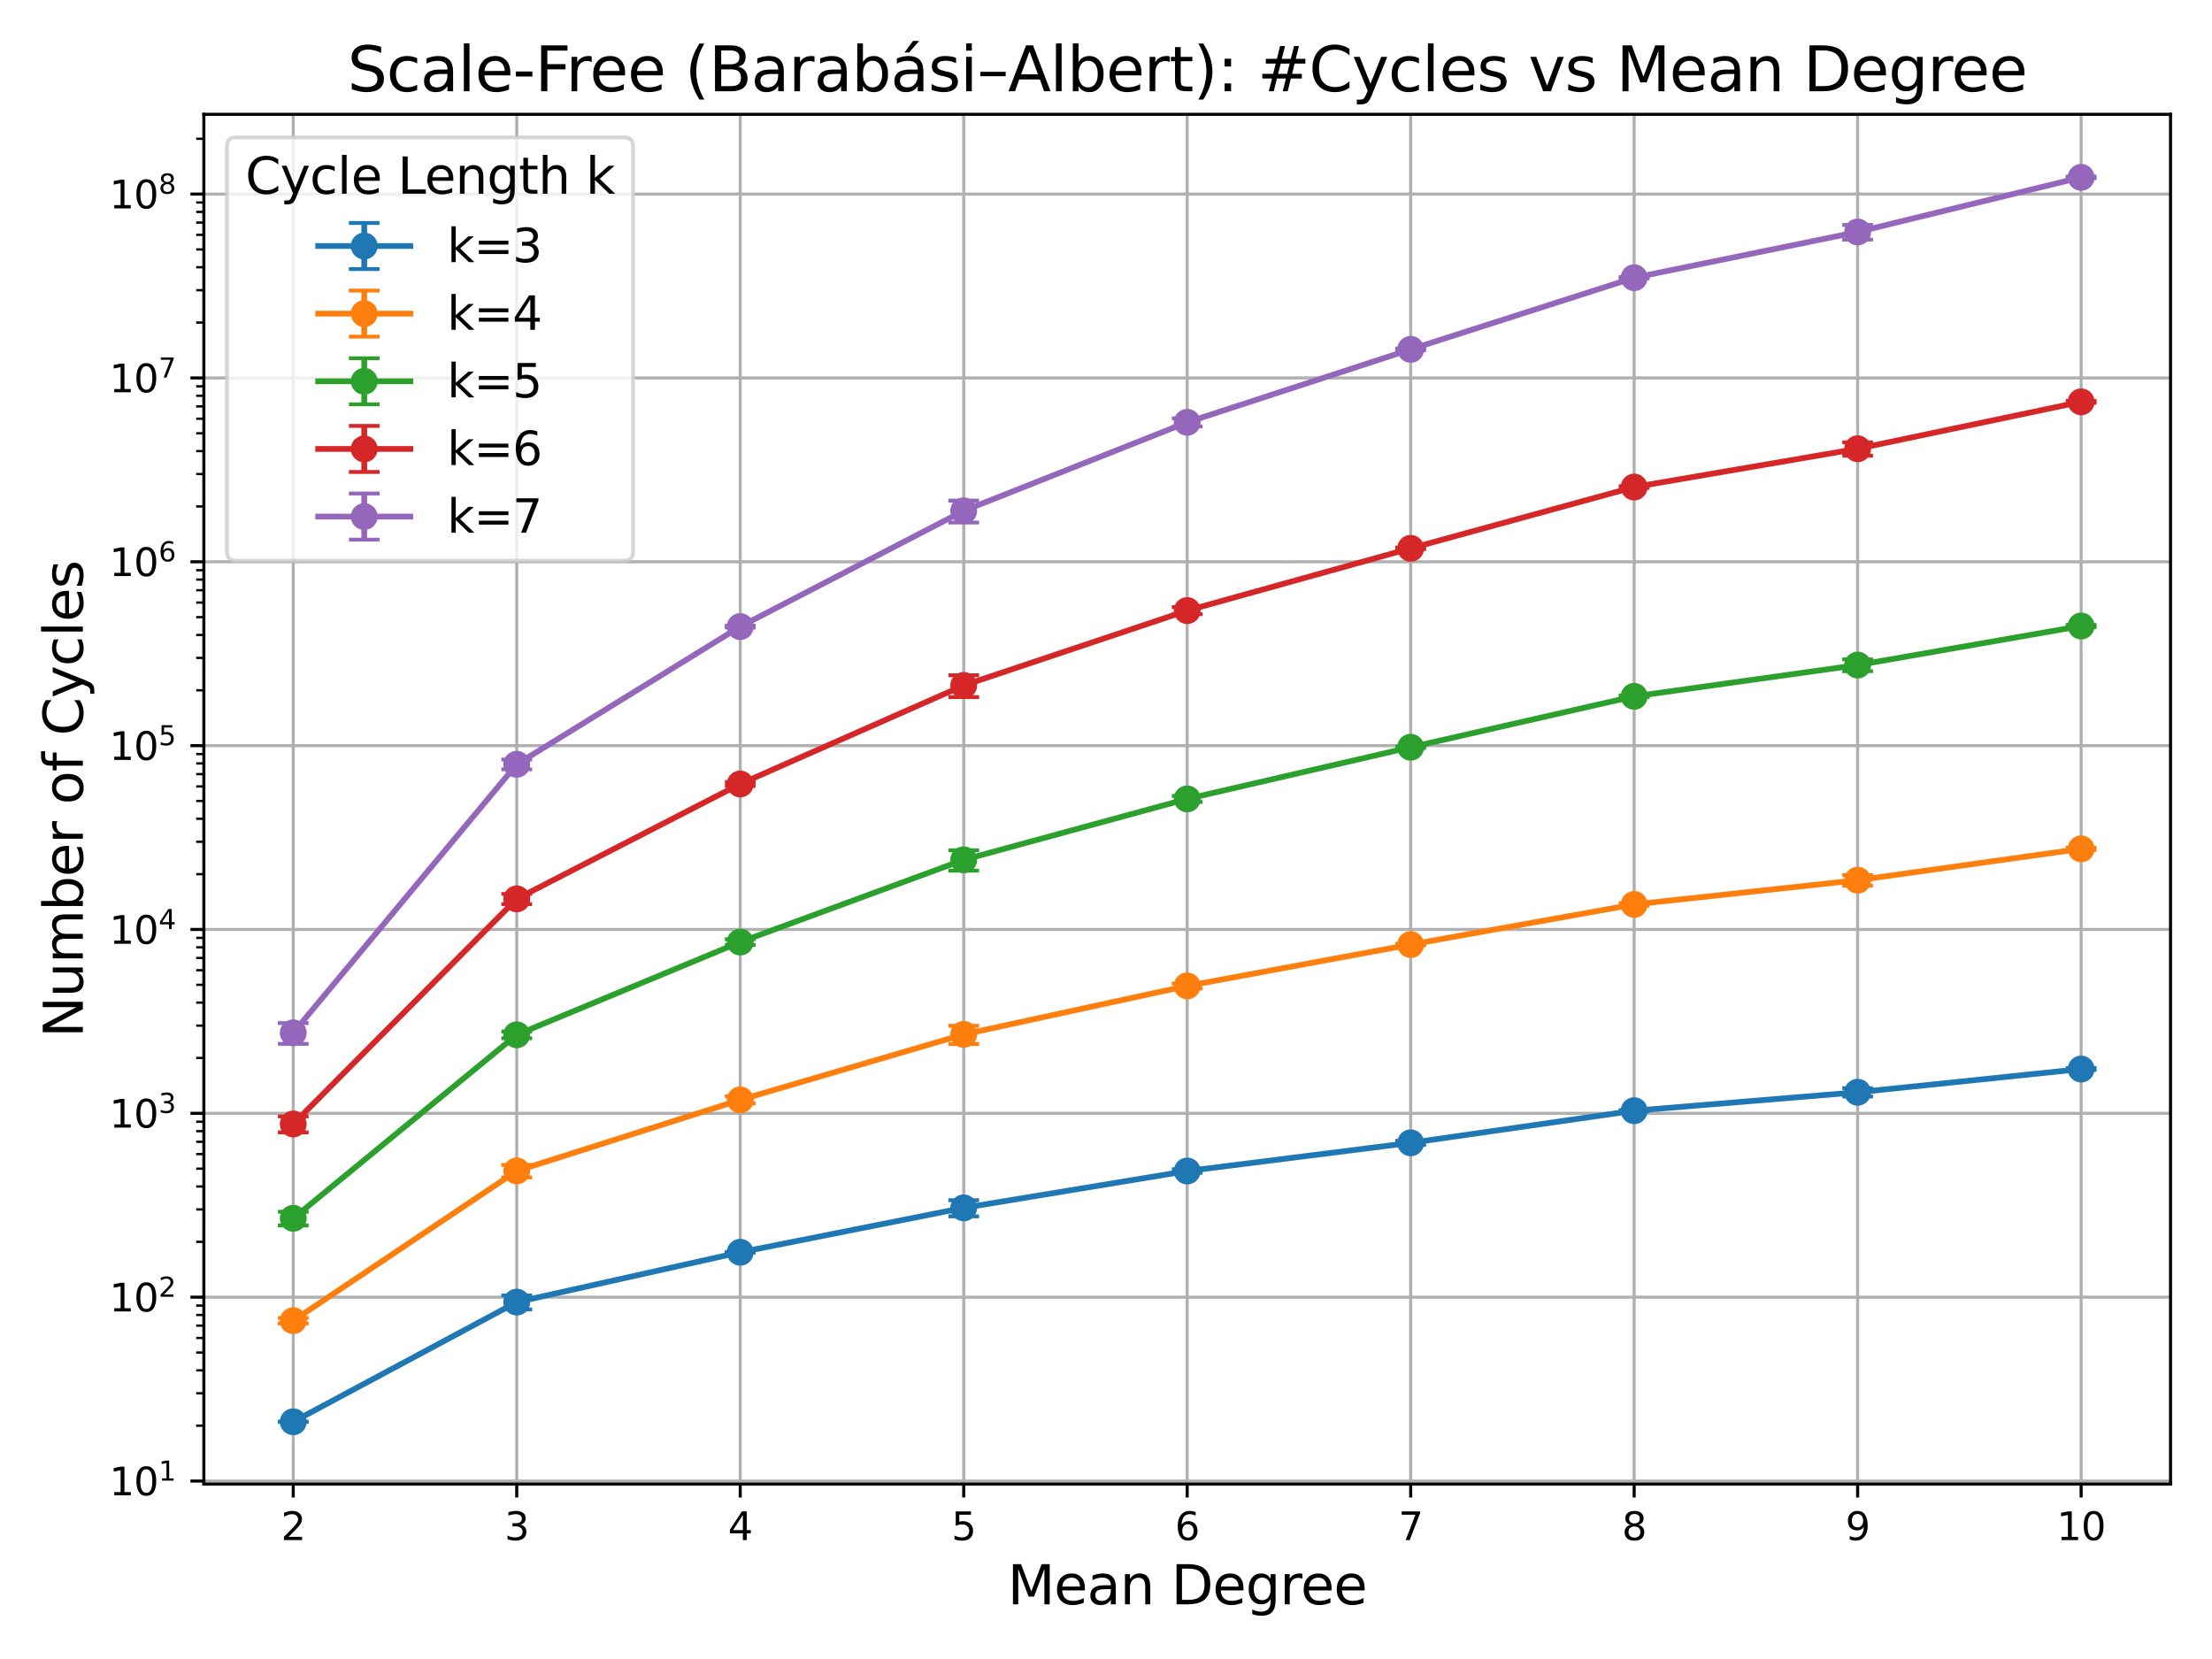 <?xml version="1.0" encoding="utf-8" standalone="no"?>
<!DOCTYPE svg PUBLIC "-//W3C//DTD SVG 1.1//EN"
  "http://www.w3.org/Graphics/SVG/1.1/DTD/svg11.dtd">
<svg xmlns:xlink="http://www.w3.org/1999/xlink" width="576pt" height="432pt" viewBox="0 0 576 432" xmlns="http://www.w3.org/2000/svg" version="1.1">
 <defs>
  <style type="text/css">*{stroke-linejoin: round; stroke-linecap: butt}</style>
 </defs>
 <g id="figure_1">
  <g id="patch_1">
   <path d="M 0 432 
L 576 432 
L 576 0 
L 0 0 
z
" style="fill: #ffffff"/>
  </g>
  <g id="axes_1">
   <g id="patch_2">
    <path d="M 53.085 386.44 
L 565.2 386.44 
L 565.2 29.76 
L 53.085 29.76 
z
" style="fill: #ffffff"/>
   </g>
   <g id="matplotlib.axis_1">
    <g id="xtick_1">
     <g id="line2d_1">
      <path d="M 76.363 386.44 
L 76.363 29.76 
" clip-path="url(#pd64460878f)" style="fill: none; stroke: #b0b0b0; stroke-width: 0.8; stroke-linecap: square"/>
     </g>
     <g id="line2d_2">
      <defs>
       <path id="m4297876d34" d="M 0 0 
L 0 3.5 
" style="stroke: #000000; stroke-width: 0.8"/>
      </defs>
      <g>
       <use xlink:href="#m4297876d34" x="76.363" y="386.44" style="stroke: #000000; stroke-width: 0.8"/>
      </g>
     </g>
     <g id="text_1">
      <!-- 2 -->
      <g transform="translate(73.182 401.038) scale(0.1 -0.1)">
       <defs>
        <path id="DejaVuSans-32" d="M 1228 531 
L 3431 531 
L 3431 0 
L 469 0 
L 469 531 
Q 828 903 1448 1529 
Q 2069 2156 2228 2338 
Q 2531 2678 2651 2914 
Q 2772 3150 2772 3378 
Q 2772 3750 2511 3984 
Q 2250 4219 1831 4219 
Q 1534 4219 1204 4116 
Q 875 4013 500 3803 
L 500 4441 
Q 881 4594 1212 4672 
Q 1544 4750 1819 4750 
Q 2544 4750 2975 4387 
Q 3406 4025 3406 3419 
Q 3406 3131 3298 2873 
Q 3191 2616 2906 2266 
Q 2828 2175 2409 1742 
Q 1991 1309 1228 531 
z
" transform="scale(0.016)"/>
       </defs>
       <use xlink:href="#DejaVuSans-32"/>
      </g>
     </g>
    </g>
    <g id="xtick_2">
     <g id="line2d_3">
      <path d="M 134.558 386.44 
L 134.558 29.76 
" clip-path="url(#pd64460878f)" style="fill: none; stroke: #b0b0b0; stroke-width: 0.8; stroke-linecap: square"/>
     </g>
     <g id="line2d_4">
      <g>
       <use xlink:href="#m4297876d34" x="134.558" y="386.44" style="stroke: #000000; stroke-width: 0.8"/>
      </g>
     </g>
     <g id="text_2">
      <!-- 3 -->
      <g transform="translate(131.377 401.038) scale(0.1 -0.1)">
       <defs>
        <path id="DejaVuSans-33" d="M 2597 2516 
Q 3050 2419 3304 2112 
Q 3559 1806 3559 1356 
Q 3559 666 3084 287 
Q 2609 -91 1734 -91 
Q 1441 -91 1130 -33 
Q 819 25 488 141 
L 488 750 
Q 750 597 1062 519 
Q 1375 441 1716 441 
Q 2309 441 2620 675 
Q 2931 909 2931 1356 
Q 2931 1769 2642 2001 
Q 2353 2234 1838 2234 
L 1294 2234 
L 1294 2753 
L 1863 2753 
Q 2328 2753 2575 2939 
Q 2822 3125 2822 3475 
Q 2822 3834 2567 4026 
Q 2313 4219 1838 4219 
Q 1578 4219 1281 4162 
Q 984 4106 628 3988 
L 628 4550 
Q 988 4650 1302 4700 
Q 1616 4750 1894 4750 
Q 2613 4750 3031 4423 
Q 3450 4097 3450 3541 
Q 3450 3153 3228 2886 
Q 3006 2619 2597 2516 
z
" transform="scale(0.016)"/>
       </defs>
       <use xlink:href="#DejaVuSans-33"/>
      </g>
     </g>
    </g>
    <g id="xtick_3">
     <g id="line2d_5">
      <path d="M 192.753 386.44 
L 192.753 29.76 
" clip-path="url(#pd64460878f)" style="fill: none; stroke: #b0b0b0; stroke-width: 0.8; stroke-linecap: square"/>
     </g>
     <g id="line2d_6">
      <g>
       <use xlink:href="#m4297876d34" x="192.753" y="386.44" style="stroke: #000000; stroke-width: 0.8"/>
      </g>
     </g>
     <g id="text_3">
      <!-- 4 -->
      <g transform="translate(189.572 401.038) scale(0.1 -0.1)">
       <defs>
        <path id="DejaVuSans-34" d="M 2419 4116 
L 825 1625 
L 2419 1625 
L 2419 4116 
z
M 2253 4666 
L 3047 4666 
L 3047 1625 
L 3713 1625 
L 3713 1100 
L 3047 1100 
L 3047 0 
L 2419 0 
L 2419 1100 
L 313 1100 
L 313 1709 
L 2253 4666 
z
" transform="scale(0.016)"/>
       </defs>
       <use xlink:href="#DejaVuSans-34"/>
      </g>
     </g>
    </g>
    <g id="xtick_4">
     <g id="line2d_7">
      <path d="M 250.948 386.44 
L 250.948 29.76 
" clip-path="url(#pd64460878f)" style="fill: none; stroke: #b0b0b0; stroke-width: 0.8; stroke-linecap: square"/>
     </g>
     <g id="line2d_8">
      <g>
       <use xlink:href="#m4297876d34" x="250.948" y="386.44" style="stroke: #000000; stroke-width: 0.8"/>
      </g>
     </g>
     <g id="text_4">
      <!-- 5 -->
      <g transform="translate(247.766 401.038) scale(0.1 -0.1)">
       <defs>
        <path id="DejaVuSans-35" d="M 691 4666 
L 3169 4666 
L 3169 4134 
L 1269 4134 
L 1269 2991 
Q 1406 3038 1543 3061 
Q 1681 3084 1819 3084 
Q 2600 3084 3056 2656 
Q 3513 2228 3513 1497 
Q 3513 744 3044 326 
Q 2575 -91 1722 -91 
Q 1428 -91 1123 -41 
Q 819 9 494 109 
L 494 744 
Q 775 591 1075 516 
Q 1375 441 1709 441 
Q 2250 441 2565 725 
Q 2881 1009 2881 1497 
Q 2881 1984 2565 2268 
Q 2250 2553 1709 2553 
Q 1456 2553 1204 2497 
Q 953 2441 691 2322 
L 691 4666 
z
" transform="scale(0.016)"/>
       </defs>
       <use xlink:href="#DejaVuSans-35"/>
      </g>
     </g>
    </g>
    <g id="xtick_5">
     <g id="line2d_9">
      <path d="M 309.143 386.44 
L 309.143 29.76 
" clip-path="url(#pd64460878f)" style="fill: none; stroke: #b0b0b0; stroke-width: 0.8; stroke-linecap: square"/>
     </g>
     <g id="line2d_10">
      <g>
       <use xlink:href="#m4297876d34" x="309.143" y="386.44" style="stroke: #000000; stroke-width: 0.8"/>
      </g>
     </g>
     <g id="text_5">
      <!-- 6 -->
      <g transform="translate(305.961 401.038) scale(0.1 -0.1)">
       <defs>
        <path id="DejaVuSans-36" d="M 2113 2584 
Q 1688 2584 1439 2293 
Q 1191 2003 1191 1497 
Q 1191 994 1439 701 
Q 1688 409 2113 409 
Q 2538 409 2786 701 
Q 3034 994 3034 1497 
Q 3034 2003 2786 2293 
Q 2538 2584 2113 2584 
z
M 3366 4563 
L 3366 3988 
Q 3128 4100 2886 4159 
Q 2644 4219 2406 4219 
Q 1781 4219 1451 3797 
Q 1122 3375 1075 2522 
Q 1259 2794 1537 2939 
Q 1816 3084 2150 3084 
Q 2853 3084 3261 2657 
Q 3669 2231 3669 1497 
Q 3669 778 3244 343 
Q 2819 -91 2113 -91 
Q 1303 -91 875 529 
Q 447 1150 447 2328 
Q 447 3434 972 4092 
Q 1497 4750 2381 4750 
Q 2619 4750 2861 4703 
Q 3103 4656 3366 4563 
z
" transform="scale(0.016)"/>
       </defs>
       <use xlink:href="#DejaVuSans-36"/>
      </g>
     </g>
    </g>
    <g id="xtick_6">
     <g id="line2d_11">
      <path d="M 367.337 386.44 
L 367.337 29.76 
" clip-path="url(#pd64460878f)" style="fill: none; stroke: #b0b0b0; stroke-width: 0.8; stroke-linecap: square"/>
     </g>
     <g id="line2d_12">
      <g>
       <use xlink:href="#m4297876d34" x="367.337" y="386.44" style="stroke: #000000; stroke-width: 0.8"/>
      </g>
     </g>
     <g id="text_6">
      <!-- 7 -->
      <g transform="translate(364.156 401.038) scale(0.1 -0.1)">
       <defs>
        <path id="DejaVuSans-37" d="M 525 4666 
L 3525 4666 
L 3525 4397 
L 1831 0 
L 1172 0 
L 2766 4134 
L 525 4134 
L 525 4666 
z
" transform="scale(0.016)"/>
       </defs>
       <use xlink:href="#DejaVuSans-37"/>
      </g>
     </g>
    </g>
    <g id="xtick_7">
     <g id="line2d_13">
      <path d="M 425.532 386.44 
L 425.532 29.76 
" clip-path="url(#pd64460878f)" style="fill: none; stroke: #b0b0b0; stroke-width: 0.8; stroke-linecap: square"/>
     </g>
     <g id="line2d_14">
      <g>
       <use xlink:href="#m4297876d34" x="425.532" y="386.44" style="stroke: #000000; stroke-width: 0.8"/>
      </g>
     </g>
     <g id="text_7">
      <!-- 8 -->
      <g transform="translate(422.351 401.038) scale(0.1 -0.1)">
       <defs>
        <path id="DejaVuSans-38" d="M 2034 2216 
Q 1584 2216 1326 1975 
Q 1069 1734 1069 1313 
Q 1069 891 1326 650 
Q 1584 409 2034 409 
Q 2484 409 2743 651 
Q 3003 894 3003 1313 
Q 3003 1734 2745 1975 
Q 2488 2216 2034 2216 
z
M 1403 2484 
Q 997 2584 770 2862 
Q 544 3141 544 3541 
Q 544 4100 942 4425 
Q 1341 4750 2034 4750 
Q 2731 4750 3128 4425 
Q 3525 4100 3525 3541 
Q 3525 3141 3298 2862 
Q 3072 2584 2669 2484 
Q 3125 2378 3379 2068 
Q 3634 1759 3634 1313 
Q 3634 634 3220 271 
Q 2806 -91 2034 -91 
Q 1263 -91 848 271 
Q 434 634 434 1313 
Q 434 1759 690 2068 
Q 947 2378 1403 2484 
z
M 1172 3481 
Q 1172 3119 1398 2916 
Q 1625 2713 2034 2713 
Q 2441 2713 2670 2916 
Q 2900 3119 2900 3481 
Q 2900 3844 2670 4047 
Q 2441 4250 2034 4250 
Q 1625 4250 1398 4047 
Q 1172 3844 1172 3481 
z
" transform="scale(0.016)"/>
       </defs>
       <use xlink:href="#DejaVuSans-38"/>
      </g>
     </g>
    </g>
    <g id="xtick_8">
     <g id="line2d_15">
      <path d="M 483.727 386.44 
L 483.727 29.76 
" clip-path="url(#pd64460878f)" style="fill: none; stroke: #b0b0b0; stroke-width: 0.8; stroke-linecap: square"/>
     </g>
     <g id="line2d_16">
      <g>
       <use xlink:href="#m4297876d34" x="483.727" y="386.44" style="stroke: #000000; stroke-width: 0.8"/>
      </g>
     </g>
     <g id="text_8">
      <!-- 9 -->
      <g transform="translate(480.546 401.038) scale(0.1 -0.1)">
       <defs>
        <path id="DejaVuSans-39" d="M 703 97 
L 703 672 
Q 941 559 1184 500 
Q 1428 441 1663 441 
Q 2288 441 2617 861 
Q 2947 1281 2994 2138 
Q 2813 1869 2534 1725 
Q 2256 1581 1919 1581 
Q 1219 1581 811 2004 
Q 403 2428 403 3163 
Q 403 3881 828 4315 
Q 1253 4750 1959 4750 
Q 2769 4750 3195 4129 
Q 3622 3509 3622 2328 
Q 3622 1225 3098 567 
Q 2575 -91 1691 -91 
Q 1453 -91 1209 -44 
Q 966 3 703 97 
z
M 1959 2075 
Q 2384 2075 2632 2365 
Q 2881 2656 2881 3163 
Q 2881 3666 2632 3958 
Q 2384 4250 1959 4250 
Q 1534 4250 1286 3958 
Q 1038 3666 1038 3163 
Q 1038 2656 1286 2365 
Q 1534 2075 1959 2075 
z
" transform="scale(0.016)"/>
       </defs>
       <use xlink:href="#DejaVuSans-39"/>
      </g>
     </g>
    </g>
    <g id="xtick_9">
     <g id="line2d_17">
      <path d="M 541.922 386.44 
L 541.922 29.76 
" clip-path="url(#pd64460878f)" style="fill: none; stroke: #b0b0b0; stroke-width: 0.8; stroke-linecap: square"/>
     </g>
     <g id="line2d_18">
      <g>
       <use xlink:href="#m4297876d34" x="541.922" y="386.44" style="stroke: #000000; stroke-width: 0.8"/>
      </g>
     </g>
     <g id="text_9">
      <!-- 10 -->
      <g transform="translate(535.56 401.038) scale(0.1 -0.1)">
       <defs>
        <path id="DejaVuSans-31" d="M 794 531 
L 1825 531 
L 1825 4091 
L 703 3866 
L 703 4441 
L 1819 4666 
L 2450 4666 
L 2450 531 
L 3481 531 
L 3481 0 
L 794 0 
L 794 531 
z
" transform="scale(0.016)"/>
        <path id="DejaVuSans-30" d="M 2034 4250 
Q 1547 4250 1301 3770 
Q 1056 3291 1056 2328 
Q 1056 1369 1301 889 
Q 1547 409 2034 409 
Q 2525 409 2770 889 
Q 3016 1369 3016 2328 
Q 3016 3291 2770 3770 
Q 2525 4250 2034 4250 
z
M 2034 4750 
Q 2819 4750 3233 4129 
Q 3647 3509 3647 2328 
Q 3647 1150 3233 529 
Q 2819 -91 2034 -91 
Q 1250 -91 836 529 
Q 422 1150 422 2328 
Q 422 3509 836 4129 
Q 1250 4750 2034 4750 
z
" transform="scale(0.016)"/>
       </defs>
       <use xlink:href="#DejaVuSans-31"/>
       <use xlink:href="#DejaVuSans-30" x="63.623"/>
      </g>
     </g>
    </g>
    <g id="text_10">
     <!-- Mean Degree -->
     <g transform="translate(262.369 417.756) scale(0.14 -0.14)">
      <defs>
       <path id="DejaVuSans-4d" d="M 628 4666 
L 1569 4666 
L 2759 1491 
L 3956 4666 
L 4897 4666 
L 4897 0 
L 4281 0 
L 4281 4097 
L 3078 897 
L 2444 897 
L 1241 4097 
L 1241 0 
L 628 0 
L 628 4666 
z
" transform="scale(0.016)"/>
       <path id="DejaVuSans-65" d="M 3597 1894 
L 3597 1613 
L 953 1613 
Q 991 1019 1311 708 
Q 1631 397 2203 397 
Q 2534 397 2845 478 
Q 3156 559 3463 722 
L 3463 178 
Q 3153 47 2828 -22 
Q 2503 -91 2169 -91 
Q 1331 -91 842 396 
Q 353 884 353 1716 
Q 353 2575 817 3079 
Q 1281 3584 2069 3584 
Q 2775 3584 3186 3129 
Q 3597 2675 3597 1894 
z
M 3022 2063 
Q 3016 2534 2758 2815 
Q 2500 3097 2075 3097 
Q 1594 3097 1305 2825 
Q 1016 2553 972 2059 
L 3022 2063 
z
" transform="scale(0.016)"/>
       <path id="DejaVuSans-61" d="M 2194 1759 
Q 1497 1759 1228 1600 
Q 959 1441 959 1056 
Q 959 750 1161 570 
Q 1363 391 1709 391 
Q 2188 391 2477 730 
Q 2766 1069 2766 1631 
L 2766 1759 
L 2194 1759 
z
M 3341 1997 
L 3341 0 
L 2766 0 
L 2766 531 
Q 2569 213 2275 61 
Q 1981 -91 1556 -91 
Q 1019 -91 701 211 
Q 384 513 384 1019 
Q 384 1609 779 1909 
Q 1175 2209 1959 2209 
L 2766 2209 
L 2766 2266 
Q 2766 2663 2505 2880 
Q 2244 3097 1772 3097 
Q 1472 3097 1187 3025 
Q 903 2953 641 2809 
L 641 3341 
Q 956 3463 1253 3523 
Q 1550 3584 1831 3584 
Q 2591 3584 2966 3190 
Q 3341 2797 3341 1997 
z
" transform="scale(0.016)"/>
       <path id="DejaVuSans-6e" d="M 3513 2113 
L 3513 0 
L 2938 0 
L 2938 2094 
Q 2938 2591 2744 2837 
Q 2550 3084 2163 3084 
Q 1697 3084 1428 2787 
Q 1159 2491 1159 1978 
L 1159 0 
L 581 0 
L 581 3500 
L 1159 3500 
L 1159 2956 
Q 1366 3272 1645 3428 
Q 1925 3584 2291 3584 
Q 2894 3584 3203 3211 
Q 3513 2838 3513 2113 
z
" transform="scale(0.016)"/>
       <path id="DejaVuSans-20" transform="scale(0.016)"/>
       <path id="DejaVuSans-44" d="M 1259 4147 
L 1259 519 
L 2022 519 
Q 2988 519 3436 956 
Q 3884 1394 3884 2338 
Q 3884 3275 3436 3711 
Q 2988 4147 2022 4147 
L 1259 4147 
z
M 628 4666 
L 1925 4666 
Q 3281 4666 3915 4102 
Q 4550 3538 4550 2338 
Q 4550 1131 3912 565 
Q 3275 0 1925 0 
L 628 0 
L 628 4666 
z
" transform="scale(0.016)"/>
       <path id="DejaVuSans-67" d="M 2906 1791 
Q 2906 2416 2648 2759 
Q 2391 3103 1925 3103 
Q 1463 3103 1205 2759 
Q 947 2416 947 1791 
Q 947 1169 1205 825 
Q 1463 481 1925 481 
Q 2391 481 2648 825 
Q 2906 1169 2906 1791 
z
M 3481 434 
Q 3481 -459 3084 -895 
Q 2688 -1331 1869 -1331 
Q 1566 -1331 1297 -1286 
Q 1028 -1241 775 -1147 
L 775 -588 
Q 1028 -725 1275 -790 
Q 1522 -856 1778 -856 
Q 2344 -856 2625 -561 
Q 2906 -266 2906 331 
L 2906 616 
Q 2728 306 2450 153 
Q 2172 0 1784 0 
Q 1141 0 747 490 
Q 353 981 353 1791 
Q 353 2603 747 3093 
Q 1141 3584 1784 3584 
Q 2172 3584 2450 3431 
Q 2728 3278 2906 2969 
L 2906 3500 
L 3481 3500 
L 3481 434 
z
" transform="scale(0.016)"/>
       <path id="DejaVuSans-72" d="M 2631 2963 
Q 2534 3019 2420 3045 
Q 2306 3072 2169 3072 
Q 1681 3072 1420 2755 
Q 1159 2438 1159 1844 
L 1159 0 
L 581 0 
L 581 3500 
L 1159 3500 
L 1159 2956 
Q 1341 3275 1631 3429 
Q 1922 3584 2338 3584 
Q 2397 3584 2469 3576 
Q 2541 3569 2628 3553 
L 2631 2963 
z
" transform="scale(0.016)"/>
      </defs>
      <use xlink:href="#DejaVuSans-4d"/>
      <use xlink:href="#DejaVuSans-65" x="86.279"/>
      <use xlink:href="#DejaVuSans-61" x="147.803"/>
      <use xlink:href="#DejaVuSans-6e" x="209.082"/>
      <use xlink:href="#DejaVuSans-20" x="272.461"/>
      <use xlink:href="#DejaVuSans-44" x="304.248"/>
      <use xlink:href="#DejaVuSans-65" x="381.25"/>
      <use xlink:href="#DejaVuSans-67" x="442.773"/>
      <use xlink:href="#DejaVuSans-72" x="506.25"/>
      <use xlink:href="#DejaVuSans-65" x="545.113"/>
      <use xlink:href="#DejaVuSans-65" x="606.637"/>
     </g>
    </g>
   </g>
   <g id="matplotlib.axis_2">
    <g id="ytick_1">
     <g id="line2d_19">
      <path d="M 53.085 385.653 
L 565.2 385.653 
" clip-path="url(#pd64460878f)" style="fill: none; stroke: #b0b0b0; stroke-width: 0.8; stroke-linecap: square"/>
     </g>
     <g id="line2d_20">
      <defs>
       <path id="me8fe32bcae" d="M 0 0 
L -3.5 0 
" style="stroke: #000000; stroke-width: 0.8"/>
      </defs>
      <g>
       <use xlink:href="#me8fe32bcae" x="53.085" y="385.653" style="stroke: #000000; stroke-width: 0.8"/>
      </g>
     </g>
     <g id="text_11">
      <!-- $\mathdefault{10^{1}}$ -->
      <g transform="translate(28.485 389.452) scale(0.1 -0.1)">
       <use xlink:href="#DejaVuSans-31" transform="translate(0 0.684)"/>
       <use xlink:href="#DejaVuSans-30" transform="translate(63.623 0.684)"/>
       <use xlink:href="#DejaVuSans-31" transform="translate(128.203 38.966) scale(0.7)"/>
      </g>
     </g>
    </g>
    <g id="ytick_2">
     <g id="line2d_21">
      <path d="M 53.085 337.78 
L 565.2 337.78 
" clip-path="url(#pd64460878f)" style="fill: none; stroke: #b0b0b0; stroke-width: 0.8; stroke-linecap: square"/>
     </g>
     <g id="line2d_22">
      <g>
       <use xlink:href="#me8fe32bcae" x="53.085" y="337.78" style="stroke: #000000; stroke-width: 0.8"/>
      </g>
     </g>
     <g id="text_12">
      <!-- $\mathdefault{10^{2}}$ -->
      <g transform="translate(28.485 341.579) scale(0.1 -0.1)">
       <use xlink:href="#DejaVuSans-31" transform="translate(0 0.766)"/>
       <use xlink:href="#DejaVuSans-30" transform="translate(63.623 0.766)"/>
       <use xlink:href="#DejaVuSans-32" transform="translate(128.203 39.047) scale(0.7)"/>
      </g>
     </g>
    </g>
    <g id="ytick_3">
     <g id="line2d_23">
      <path d="M 53.085 289.906 
L 565.2 289.906 
" clip-path="url(#pd64460878f)" style="fill: none; stroke: #b0b0b0; stroke-width: 0.8; stroke-linecap: square"/>
     </g>
     <g id="line2d_24">
      <g>
       <use xlink:href="#me8fe32bcae" x="53.085" y="289.906" style="stroke: #000000; stroke-width: 0.8"/>
      </g>
     </g>
     <g id="text_13">
      <!-- $\mathdefault{10^{3}}$ -->
      <g transform="translate(28.485 293.705) scale(0.1 -0.1)">
       <use xlink:href="#DejaVuSans-31" transform="translate(0 0.766)"/>
       <use xlink:href="#DejaVuSans-30" transform="translate(63.623 0.766)"/>
       <use xlink:href="#DejaVuSans-33" transform="translate(128.203 39.047) scale(0.7)"/>
      </g>
     </g>
    </g>
    <g id="ytick_4">
     <g id="line2d_25">
      <path d="M 53.085 242.033 
L 565.2 242.033 
" clip-path="url(#pd64460878f)" style="fill: none; stroke: #b0b0b0; stroke-width: 0.8; stroke-linecap: square"/>
     </g>
     <g id="line2d_26">
      <g>
       <use xlink:href="#me8fe32bcae" x="53.085" y="242.033" style="stroke: #000000; stroke-width: 0.8"/>
      </g>
     </g>
     <g id="text_14">
      <!-- $\mathdefault{10^{4}}$ -->
      <g transform="translate(28.485 245.832) scale(0.1 -0.1)">
       <use xlink:href="#DejaVuSans-31" transform="translate(0 0.684)"/>
       <use xlink:href="#DejaVuSans-30" transform="translate(63.623 0.684)"/>
       <use xlink:href="#DejaVuSans-34" transform="translate(128.203 38.966) scale(0.7)"/>
      </g>
     </g>
    </g>
    <g id="ytick_5">
     <g id="line2d_27">
      <path d="M 53.085 194.16 
L 565.2 194.16 
" clip-path="url(#pd64460878f)" style="fill: none; stroke: #b0b0b0; stroke-width: 0.8; stroke-linecap: square"/>
     </g>
     <g id="line2d_28">
      <g>
       <use xlink:href="#me8fe32bcae" x="53.085" y="194.16" style="stroke: #000000; stroke-width: 0.8"/>
      </g>
     </g>
     <g id="text_15">
      <!-- $\mathdefault{10^{5}}$ -->
      <g transform="translate(28.485 197.959) scale(0.1 -0.1)">
       <use xlink:href="#DejaVuSans-31" transform="translate(0 0.684)"/>
       <use xlink:href="#DejaVuSans-30" transform="translate(63.623 0.684)"/>
       <use xlink:href="#DejaVuSans-35" transform="translate(128.203 38.966) scale(0.7)"/>
      </g>
     </g>
    </g>
    <g id="ytick_6">
     <g id="line2d_29">
      <path d="M 53.085 146.286 
L 565.2 146.286 
" clip-path="url(#pd64460878f)" style="fill: none; stroke: #b0b0b0; stroke-width: 0.8; stroke-linecap: square"/>
     </g>
     <g id="line2d_30">
      <g>
       <use xlink:href="#me8fe32bcae" x="53.085" y="146.286" style="stroke: #000000; stroke-width: 0.8"/>
      </g>
     </g>
     <g id="text_16">
      <!-- $\mathdefault{10^{6}}$ -->
      <g transform="translate(28.485 150.085) scale(0.1 -0.1)">
       <use xlink:href="#DejaVuSans-31" transform="translate(0 0.766)"/>
       <use xlink:href="#DejaVuSans-30" transform="translate(63.623 0.766)"/>
       <use xlink:href="#DejaVuSans-36" transform="translate(128.203 39.047) scale(0.7)"/>
      </g>
     </g>
    </g>
    <g id="ytick_7">
     <g id="line2d_31">
      <path d="M 53.085 98.413 
L 565.2 98.413 
" clip-path="url(#pd64460878f)" style="fill: none; stroke: #b0b0b0; stroke-width: 0.8; stroke-linecap: square"/>
     </g>
     <g id="line2d_32">
      <g>
       <use xlink:href="#me8fe32bcae" x="53.085" y="98.413" style="stroke: #000000; stroke-width: 0.8"/>
      </g>
     </g>
     <g id="text_17">
      <!-- $\mathdefault{10^{7}}$ -->
      <g transform="translate(28.485 102.212) scale(0.1 -0.1)">
       <use xlink:href="#DejaVuSans-31" transform="translate(0 0.684)"/>
       <use xlink:href="#DejaVuSans-30" transform="translate(63.623 0.684)"/>
       <use xlink:href="#DejaVuSans-37" transform="translate(128.203 38.966) scale(0.7)"/>
      </g>
     </g>
    </g>
    <g id="ytick_8">
     <g id="line2d_33">
      <path d="M 53.085 50.539 
L 565.2 50.539 
" clip-path="url(#pd64460878f)" style="fill: none; stroke: #b0b0b0; stroke-width: 0.8; stroke-linecap: square"/>
     </g>
     <g id="line2d_34">
      <g>
       <use xlink:href="#me8fe32bcae" x="53.085" y="50.539" style="stroke: #000000; stroke-width: 0.8"/>
      </g>
     </g>
     <g id="text_18">
      <!-- $\mathdefault{10^{8}}$ -->
      <g transform="translate(28.485 54.339) scale(0.1 -0.1)">
       <use xlink:href="#DejaVuSans-31" transform="translate(0 0.766)"/>
       <use xlink:href="#DejaVuSans-30" transform="translate(63.623 0.766)"/>
       <use xlink:href="#DejaVuSans-38" transform="translate(128.203 39.047) scale(0.7)"/>
      </g>
     </g>
    </g>
    <g id="ytick_9">
     <g id="line2d_35">
      <defs>
       <path id="md1319e2519" d="M 0 0 
L -2 0 
" style="stroke: #000000; stroke-width: 0.6"/>
      </defs>
      <g>
       <use xlink:href="#md1319e2519" x="53.085" y="371.242" style="stroke: #000000; stroke-width: 0.6"/>
      </g>
     </g>
    </g>
    <g id="ytick_10">
     <g id="line2d_36">
      <g>
       <use xlink:href="#md1319e2519" x="53.085" y="362.812" style="stroke: #000000; stroke-width: 0.6"/>
      </g>
     </g>
    </g>
    <g id="ytick_11">
     <g id="line2d_37">
      <g>
       <use xlink:href="#md1319e2519" x="53.085" y="356.83" style="stroke: #000000; stroke-width: 0.6"/>
      </g>
     </g>
    </g>
    <g id="ytick_12">
     <g id="line2d_38">
      <g>
       <use xlink:href="#md1319e2519" x="53.085" y="352.191" style="stroke: #000000; stroke-width: 0.6"/>
      </g>
     </g>
    </g>
    <g id="ytick_13">
     <g id="line2d_39">
      <g>
       <use xlink:href="#md1319e2519" x="53.085" y="348.4" style="stroke: #000000; stroke-width: 0.6"/>
      </g>
     </g>
    </g>
    <g id="ytick_14">
     <g id="line2d_40">
      <g>
       <use xlink:href="#md1319e2519" x="53.085" y="345.195" style="stroke: #000000; stroke-width: 0.6"/>
      </g>
     </g>
    </g>
    <g id="ytick_15">
     <g id="line2d_41">
      <g>
       <use xlink:href="#md1319e2519" x="53.085" y="342.419" style="stroke: #000000; stroke-width: 0.6"/>
      </g>
     </g>
    </g>
    <g id="ytick_16">
     <g id="line2d_42">
      <g>
       <use xlink:href="#md1319e2519" x="53.085" y="339.97" style="stroke: #000000; stroke-width: 0.6"/>
      </g>
     </g>
    </g>
    <g id="ytick_17">
     <g id="line2d_43">
      <g>
       <use xlink:href="#md1319e2519" x="53.085" y="323.368" style="stroke: #000000; stroke-width: 0.6"/>
      </g>
     </g>
    </g>
    <g id="ytick_18">
     <g id="line2d_44">
      <g>
       <use xlink:href="#md1319e2519" x="53.085" y="314.938" style="stroke: #000000; stroke-width: 0.6"/>
      </g>
     </g>
    </g>
    <g id="ytick_19">
     <g id="line2d_45">
      <g>
       <use xlink:href="#md1319e2519" x="53.085" y="308.957" style="stroke: #000000; stroke-width: 0.6"/>
      </g>
     </g>
    </g>
    <g id="ytick_20">
     <g id="line2d_46">
      <g>
       <use xlink:href="#md1319e2519" x="53.085" y="304.318" style="stroke: #000000; stroke-width: 0.6"/>
      </g>
     </g>
    </g>
    <g id="ytick_21">
     <g id="line2d_47">
      <g>
       <use xlink:href="#md1319e2519" x="53.085" y="300.527" style="stroke: #000000; stroke-width: 0.6"/>
      </g>
     </g>
    </g>
    <g id="ytick_22">
     <g id="line2d_48">
      <g>
       <use xlink:href="#md1319e2519" x="53.085" y="297.322" style="stroke: #000000; stroke-width: 0.6"/>
      </g>
     </g>
    </g>
    <g id="ytick_23">
     <g id="line2d_49">
      <g>
       <use xlink:href="#md1319e2519" x="53.085" y="294.546" style="stroke: #000000; stroke-width: 0.6"/>
      </g>
     </g>
    </g>
    <g id="ytick_24">
     <g id="line2d_50">
      <g>
       <use xlink:href="#md1319e2519" x="53.085" y="292.097" style="stroke: #000000; stroke-width: 0.6"/>
      </g>
     </g>
    </g>
    <g id="ytick_25">
     <g id="line2d_51">
      <g>
       <use xlink:href="#md1319e2519" x="53.085" y="275.495" style="stroke: #000000; stroke-width: 0.6"/>
      </g>
     </g>
    </g>
    <g id="ytick_26">
     <g id="line2d_52">
      <g>
       <use xlink:href="#md1319e2519" x="53.085" y="267.065" style="stroke: #000000; stroke-width: 0.6"/>
      </g>
     </g>
    </g>
    <g id="ytick_27">
     <g id="line2d_53">
      <g>
       <use xlink:href="#md1319e2519" x="53.085" y="261.084" style="stroke: #000000; stroke-width: 0.6"/>
      </g>
     </g>
    </g>
    <g id="ytick_28">
     <g id="line2d_54">
      <g>
       <use xlink:href="#md1319e2519" x="53.085" y="256.444" style="stroke: #000000; stroke-width: 0.6"/>
      </g>
     </g>
    </g>
    <g id="ytick_29">
     <g id="line2d_55">
      <g>
       <use xlink:href="#md1319e2519" x="53.085" y="252.654" style="stroke: #000000; stroke-width: 0.6"/>
      </g>
     </g>
    </g>
    <g id="ytick_30">
     <g id="line2d_56">
      <g>
       <use xlink:href="#md1319e2519" x="53.085" y="249.449" style="stroke: #000000; stroke-width: 0.6"/>
      </g>
     </g>
    </g>
    <g id="ytick_31">
     <g id="line2d_57">
      <g>
       <use xlink:href="#md1319e2519" x="53.085" y="246.672" style="stroke: #000000; stroke-width: 0.6"/>
      </g>
     </g>
    </g>
    <g id="ytick_32">
     <g id="line2d_58">
      <g>
       <use xlink:href="#md1319e2519" x="53.085" y="244.223" style="stroke: #000000; stroke-width: 0.6"/>
      </g>
     </g>
    </g>
    <g id="ytick_33">
     <g id="line2d_59">
      <g>
       <use xlink:href="#md1319e2519" x="53.085" y="227.622" style="stroke: #000000; stroke-width: 0.6"/>
      </g>
     </g>
    </g>
    <g id="ytick_34">
     <g id="line2d_60">
      <g>
       <use xlink:href="#md1319e2519" x="53.085" y="219.191" style="stroke: #000000; stroke-width: 0.6"/>
      </g>
     </g>
    </g>
    <g id="ytick_35">
     <g id="line2d_61">
      <g>
       <use xlink:href="#md1319e2519" x="53.085" y="213.21" style="stroke: #000000; stroke-width: 0.6"/>
      </g>
     </g>
    </g>
    <g id="ytick_36">
     <g id="line2d_62">
      <g>
       <use xlink:href="#md1319e2519" x="53.085" y="208.571" style="stroke: #000000; stroke-width: 0.6"/>
      </g>
     </g>
    </g>
    <g id="ytick_37">
     <g id="line2d_63">
      <g>
       <use xlink:href="#md1319e2519" x="53.085" y="204.78" style="stroke: #000000; stroke-width: 0.6"/>
      </g>
     </g>
    </g>
    <g id="ytick_38">
     <g id="line2d_64">
      <g>
       <use xlink:href="#md1319e2519" x="53.085" y="201.575" style="stroke: #000000; stroke-width: 0.6"/>
      </g>
     </g>
    </g>
    <g id="ytick_39">
     <g id="line2d_65">
      <g>
       <use xlink:href="#md1319e2519" x="53.085" y="198.799" style="stroke: #000000; stroke-width: 0.6"/>
      </g>
     </g>
    </g>
    <g id="ytick_40">
     <g id="line2d_66">
      <g>
       <use xlink:href="#md1319e2519" x="53.085" y="196.35" style="stroke: #000000; stroke-width: 0.6"/>
      </g>
     </g>
    </g>
    <g id="ytick_41">
     <g id="line2d_67">
      <g>
       <use xlink:href="#md1319e2519" x="53.085" y="179.748" style="stroke: #000000; stroke-width: 0.6"/>
      </g>
     </g>
    </g>
    <g id="ytick_42">
     <g id="line2d_68">
      <g>
       <use xlink:href="#md1319e2519" x="53.085" y="171.318" style="stroke: #000000; stroke-width: 0.6"/>
      </g>
     </g>
    </g>
    <g id="ytick_43">
     <g id="line2d_69">
      <g>
       <use xlink:href="#md1319e2519" x="53.085" y="165.337" style="stroke: #000000; stroke-width: 0.6"/>
      </g>
     </g>
    </g>
    <g id="ytick_44">
     <g id="line2d_70">
      <g>
       <use xlink:href="#md1319e2519" x="53.085" y="160.697" style="stroke: #000000; stroke-width: 0.6"/>
      </g>
     </g>
    </g>
    <g id="ytick_45">
     <g id="line2d_71">
      <g>
       <use xlink:href="#md1319e2519" x="53.085" y="156.907" style="stroke: #000000; stroke-width: 0.6"/>
      </g>
     </g>
    </g>
    <g id="ytick_46">
     <g id="line2d_72">
      <g>
       <use xlink:href="#md1319e2519" x="53.085" y="153.702" style="stroke: #000000; stroke-width: 0.6"/>
      </g>
     </g>
    </g>
    <g id="ytick_47">
     <g id="line2d_73">
      <g>
       <use xlink:href="#md1319e2519" x="53.085" y="150.926" style="stroke: #000000; stroke-width: 0.6"/>
      </g>
     </g>
    </g>
    <g id="ytick_48">
     <g id="line2d_74">
      <g>
       <use xlink:href="#md1319e2519" x="53.085" y="148.477" style="stroke: #000000; stroke-width: 0.6"/>
      </g>
     </g>
    </g>
    <g id="ytick_49">
     <g id="line2d_75">
      <g>
       <use xlink:href="#md1319e2519" x="53.085" y="131.875" style="stroke: #000000; stroke-width: 0.6"/>
      </g>
     </g>
    </g>
    <g id="ytick_50">
     <g id="line2d_76">
      <g>
       <use xlink:href="#md1319e2519" x="53.085" y="123.445" style="stroke: #000000; stroke-width: 0.6"/>
      </g>
     </g>
    </g>
    <g id="ytick_51">
     <g id="line2d_77">
      <g>
       <use xlink:href="#md1319e2519" x="53.085" y="117.464" style="stroke: #000000; stroke-width: 0.6"/>
      </g>
     </g>
    </g>
    <g id="ytick_52">
     <g id="line2d_78">
      <g>
       <use xlink:href="#md1319e2519" x="53.085" y="112.824" style="stroke: #000000; stroke-width: 0.6"/>
      </g>
     </g>
    </g>
    <g id="ytick_53">
     <g id="line2d_79">
      <g>
       <use xlink:href="#md1319e2519" x="53.085" y="109.033" style="stroke: #000000; stroke-width: 0.6"/>
      </g>
     </g>
    </g>
    <g id="ytick_54">
     <g id="line2d_80">
      <g>
       <use xlink:href="#md1319e2519" x="53.085" y="105.828" style="stroke: #000000; stroke-width: 0.6"/>
      </g>
     </g>
    </g>
    <g id="ytick_55">
     <g id="line2d_81">
      <g>
       <use xlink:href="#md1319e2519" x="53.085" y="103.052" style="stroke: #000000; stroke-width: 0.6"/>
      </g>
     </g>
    </g>
    <g id="ytick_56">
     <g id="line2d_82">
      <g>
       <use xlink:href="#md1319e2519" x="53.085" y="100.603" style="stroke: #000000; stroke-width: 0.6"/>
      </g>
     </g>
    </g>
    <g id="ytick_57">
     <g id="line2d_83">
      <g>
       <use xlink:href="#md1319e2519" x="53.085" y="84.001" style="stroke: #000000; stroke-width: 0.6"/>
      </g>
     </g>
    </g>
    <g id="ytick_58">
     <g id="line2d_84">
      <g>
       <use xlink:href="#md1319e2519" x="53.085" y="75.571" style="stroke: #000000; stroke-width: 0.6"/>
      </g>
     </g>
    </g>
    <g id="ytick_59">
     <g id="line2d_85">
      <g>
       <use xlink:href="#md1319e2519" x="53.085" y="69.59" style="stroke: #000000; stroke-width: 0.6"/>
      </g>
     </g>
    </g>
    <g id="ytick_60">
     <g id="line2d_86">
      <g>
       <use xlink:href="#md1319e2519" x="53.085" y="64.951" style="stroke: #000000; stroke-width: 0.6"/>
      </g>
     </g>
    </g>
    <g id="ytick_61">
     <g id="line2d_87">
      <g>
       <use xlink:href="#md1319e2519" x="53.085" y="61.16" style="stroke: #000000; stroke-width: 0.6"/>
      </g>
     </g>
    </g>
    <g id="ytick_62">
     <g id="line2d_88">
      <g>
       <use xlink:href="#md1319e2519" x="53.085" y="57.955" style="stroke: #000000; stroke-width: 0.6"/>
      </g>
     </g>
    </g>
    <g id="ytick_63">
     <g id="line2d_89">
      <g>
       <use xlink:href="#md1319e2519" x="53.085" y="55.179" style="stroke: #000000; stroke-width: 0.6"/>
      </g>
     </g>
    </g>
    <g id="ytick_64">
     <g id="line2d_90">
      <g>
       <use xlink:href="#md1319e2519" x="53.085" y="52.73" style="stroke: #000000; stroke-width: 0.6"/>
      </g>
     </g>
    </g>
    <g id="ytick_65">
     <g id="line2d_91">
      <g>
       <use xlink:href="#md1319e2519" x="53.085" y="36.128" style="stroke: #000000; stroke-width: 0.6"/>
      </g>
     </g>
    </g>
    <g id="text_19">
     <!-- Number of Cycles -->
     <g transform="translate(21.574 270.195) rotate(-90) scale(0.14 -0.14)">
      <defs>
       <path id="DejaVuSans-4e" d="M 628 4666 
L 1478 4666 
L 3547 763 
L 3547 4666 
L 4159 4666 
L 4159 0 
L 3309 0 
L 1241 3903 
L 1241 0 
L 628 0 
L 628 4666 
z
" transform="scale(0.016)"/>
       <path id="DejaVuSans-75" d="M 544 1381 
L 544 3500 
L 1119 3500 
L 1119 1403 
Q 1119 906 1312 657 
Q 1506 409 1894 409 
Q 2359 409 2629 706 
Q 2900 1003 2900 1516 
L 2900 3500 
L 3475 3500 
L 3475 0 
L 2900 0 
L 2900 538 
Q 2691 219 2414 64 
Q 2138 -91 1772 -91 
Q 1169 -91 856 284 
Q 544 659 544 1381 
z
M 1991 3584 
L 1991 3584 
z
" transform="scale(0.016)"/>
       <path id="DejaVuSans-6d" d="M 3328 2828 
Q 3544 3216 3844 3400 
Q 4144 3584 4550 3584 
Q 5097 3584 5394 3201 
Q 5691 2819 5691 2113 
L 5691 0 
L 5113 0 
L 5113 2094 
Q 5113 2597 4934 2840 
Q 4756 3084 4391 3084 
Q 3944 3084 3684 2787 
Q 3425 2491 3425 1978 
L 3425 0 
L 2847 0 
L 2847 2094 
Q 2847 2600 2669 2842 
Q 2491 3084 2119 3084 
Q 1678 3084 1418 2786 
Q 1159 2488 1159 1978 
L 1159 0 
L 581 0 
L 581 3500 
L 1159 3500 
L 1159 2956 
Q 1356 3278 1631 3431 
Q 1906 3584 2284 3584 
Q 2666 3584 2933 3390 
Q 3200 3197 3328 2828 
z
" transform="scale(0.016)"/>
       <path id="DejaVuSans-62" d="M 3116 1747 
Q 3116 2381 2855 2742 
Q 2594 3103 2138 3103 
Q 1681 3103 1420 2742 
Q 1159 2381 1159 1747 
Q 1159 1113 1420 752 
Q 1681 391 2138 391 
Q 2594 391 2855 752 
Q 3116 1113 3116 1747 
z
M 1159 2969 
Q 1341 3281 1617 3432 
Q 1894 3584 2278 3584 
Q 2916 3584 3314 3078 
Q 3713 2572 3713 1747 
Q 3713 922 3314 415 
Q 2916 -91 2278 -91 
Q 1894 -91 1617 61 
Q 1341 213 1159 525 
L 1159 0 
L 581 0 
L 581 4863 
L 1159 4863 
L 1159 2969 
z
" transform="scale(0.016)"/>
       <path id="DejaVuSans-6f" d="M 1959 3097 
Q 1497 3097 1228 2736 
Q 959 2375 959 1747 
Q 959 1119 1226 758 
Q 1494 397 1959 397 
Q 2419 397 2687 759 
Q 2956 1122 2956 1747 
Q 2956 2369 2687 2733 
Q 2419 3097 1959 3097 
z
M 1959 3584 
Q 2709 3584 3137 3096 
Q 3566 2609 3566 1747 
Q 3566 888 3137 398 
Q 2709 -91 1959 -91 
Q 1206 -91 779 398 
Q 353 888 353 1747 
Q 353 2609 779 3096 
Q 1206 3584 1959 3584 
z
" transform="scale(0.016)"/>
       <path id="DejaVuSans-66" d="M 2375 4863 
L 2375 4384 
L 1825 4384 
Q 1516 4384 1395 4259 
Q 1275 4134 1275 3809 
L 1275 3500 
L 2222 3500 
L 2222 3053 
L 1275 3053 
L 1275 0 
L 697 0 
L 697 3053 
L 147 3053 
L 147 3500 
L 697 3500 
L 697 3744 
Q 697 4328 969 4595 
Q 1241 4863 1831 4863 
L 2375 4863 
z
" transform="scale(0.016)"/>
       <path id="DejaVuSans-43" d="M 4122 4306 
L 4122 3641 
Q 3803 3938 3442 4084 
Q 3081 4231 2675 4231 
Q 1875 4231 1450 3742 
Q 1025 3253 1025 2328 
Q 1025 1406 1450 917 
Q 1875 428 2675 428 
Q 3081 428 3442 575 
Q 3803 722 4122 1019 
L 4122 359 
Q 3791 134 3420 21 
Q 3050 -91 2638 -91 
Q 1578 -91 968 557 
Q 359 1206 359 2328 
Q 359 3453 968 4101 
Q 1578 4750 2638 4750 
Q 3056 4750 3426 4639 
Q 3797 4528 4122 4306 
z
" transform="scale(0.016)"/>
       <path id="DejaVuSans-79" d="M 2059 -325 
Q 1816 -950 1584 -1140 
Q 1353 -1331 966 -1331 
L 506 -1331 
L 506 -850 
L 844 -850 
Q 1081 -850 1212 -737 
Q 1344 -625 1503 -206 
L 1606 56 
L 191 3500 
L 800 3500 
L 1894 763 
L 2988 3500 
L 3597 3500 
L 2059 -325 
z
" transform="scale(0.016)"/>
       <path id="DejaVuSans-63" d="M 3122 3366 
L 3122 2828 
Q 2878 2963 2633 3030 
Q 2388 3097 2138 3097 
Q 1578 3097 1268 2742 
Q 959 2388 959 1747 
Q 959 1106 1268 751 
Q 1578 397 2138 397 
Q 2388 397 2633 464 
Q 2878 531 3122 666 
L 3122 134 
Q 2881 22 2623 -34 
Q 2366 -91 2075 -91 
Q 1284 -91 818 406 
Q 353 903 353 1747 
Q 353 2603 823 3093 
Q 1294 3584 2113 3584 
Q 2378 3584 2631 3529 
Q 2884 3475 3122 3366 
z
" transform="scale(0.016)"/>
       <path id="DejaVuSans-6c" d="M 603 4863 
L 1178 4863 
L 1178 0 
L 603 0 
L 603 4863 
z
" transform="scale(0.016)"/>
       <path id="DejaVuSans-73" d="M 2834 3397 
L 2834 2853 
Q 2591 2978 2328 3040 
Q 2066 3103 1784 3103 
Q 1356 3103 1142 2972 
Q 928 2841 928 2578 
Q 928 2378 1081 2264 
Q 1234 2150 1697 2047 
L 1894 2003 
Q 2506 1872 2764 1633 
Q 3022 1394 3022 966 
Q 3022 478 2636 193 
Q 2250 -91 1575 -91 
Q 1294 -91 989 -36 
Q 684 19 347 128 
L 347 722 
Q 666 556 975 473 
Q 1284 391 1588 391 
Q 1994 391 2212 530 
Q 2431 669 2431 922 
Q 2431 1156 2273 1281 
Q 2116 1406 1581 1522 
L 1381 1569 
Q 847 1681 609 1914 
Q 372 2147 372 2553 
Q 372 3047 722 3315 
Q 1072 3584 1716 3584 
Q 2034 3584 2315 3537 
Q 2597 3491 2834 3397 
z
" transform="scale(0.016)"/>
      </defs>
      <use xlink:href="#DejaVuSans-4e"/>
      <use xlink:href="#DejaVuSans-75" x="74.805"/>
      <use xlink:href="#DejaVuSans-6d" x="138.184"/>
      <use xlink:href="#DejaVuSans-62" x="235.596"/>
      <use xlink:href="#DejaVuSans-65" x="299.072"/>
      <use xlink:href="#DejaVuSans-72" x="360.596"/>
      <use xlink:href="#DejaVuSans-20" x="401.709"/>
      <use xlink:href="#DejaVuSans-6f" x="433.496"/>
      <use xlink:href="#DejaVuSans-66" x="494.678"/>
      <use xlink:href="#DejaVuSans-20" x="529.883"/>
      <use xlink:href="#DejaVuSans-43" x="561.67"/>
      <use xlink:href="#DejaVuSans-79" x="631.494"/>
      <use xlink:href="#DejaVuSans-63" x="690.674"/>
      <use xlink:href="#DejaVuSans-6c" x="745.654"/>
      <use xlink:href="#DejaVuSans-65" x="773.438"/>
      <use xlink:href="#DejaVuSans-73" x="834.961"/>
     </g>
    </g>
   </g>
   <g id="LineCollection_1">
    <path d="M 76.363 370.227 
L 76.363 370.227 
" clip-path="url(#pd64460878f)" style="fill: none; stroke: #1f77b4; stroke-width: 1.5"/>
    <path d="M 134.558 340.966 
L 134.558 337.326 
" clip-path="url(#pd64460878f)" style="fill: none; stroke: #1f77b4; stroke-width: 1.5"/>
    <path d="M 192.753 326.146 
L 192.753 326.025 
" clip-path="url(#pd64460878f)" style="fill: none; stroke: #1f77b4; stroke-width: 1.5"/>
    <path d="M 250.948 316.731 
L 250.948 312.534 
" clip-path="url(#pd64460878f)" style="fill: none; stroke: #1f77b4; stroke-width: 1.5"/>
    <path d="M 309.143 305.396 
L 309.143 304.473 
" clip-path="url(#pd64460878f)" style="fill: none; stroke: #1f77b4; stroke-width: 1.5"/>
    <path d="M 367.337 298.123 
L 367.337 297.073 
" clip-path="url(#pd64460878f)" style="fill: none; stroke: #1f77b4; stroke-width: 1.5"/>
    <path d="M 425.532 289.377 
L 425.532 289.067 
" clip-path="url(#pd64460878f)" style="fill: none; stroke: #1f77b4; stroke-width: 1.5"/>
    <path d="M 483.727 285.53 
L 483.727 283.365 
" clip-path="url(#pd64460878f)" style="fill: none; stroke: #1f77b4; stroke-width: 1.5"/>
    <path d="M 541.922 278.625 
L 541.922 278.135 
" clip-path="url(#pd64460878f)" style="fill: none; stroke: #1f77b4; stroke-width: 1.5"/>
   </g>
   <g id="line2d_92">
    <defs>
     <path id="mefdbfb94b7" d="M 4 0 
L -4 -0 
" style="stroke: #1f77b4"/>
    </defs>
    <g clip-path="url(#pd64460878f)">
     <use xlink:href="#mefdbfb94b7" x="76.363" y="370.227" style="fill: #1f77b4; stroke: #1f77b4"/>
     <use xlink:href="#mefdbfb94b7" x="134.558" y="340.966" style="fill: #1f77b4; stroke: #1f77b4"/>
     <use xlink:href="#mefdbfb94b7" x="192.753" y="326.146" style="fill: #1f77b4; stroke: #1f77b4"/>
     <use xlink:href="#mefdbfb94b7" x="250.948" y="316.731" style="fill: #1f77b4; stroke: #1f77b4"/>
     <use xlink:href="#mefdbfb94b7" x="309.143" y="305.396" style="fill: #1f77b4; stroke: #1f77b4"/>
     <use xlink:href="#mefdbfb94b7" x="367.337" y="298.123" style="fill: #1f77b4; stroke: #1f77b4"/>
     <use xlink:href="#mefdbfb94b7" x="425.532" y="289.377" style="fill: #1f77b4; stroke: #1f77b4"/>
     <use xlink:href="#mefdbfb94b7" x="483.727" y="285.53" style="fill: #1f77b4; stroke: #1f77b4"/>
     <use xlink:href="#mefdbfb94b7" x="541.922" y="278.625" style="fill: #1f77b4; stroke: #1f77b4"/>
    </g>
   </g>
   <g id="line2d_93">
    <g clip-path="url(#pd64460878f)">
     <use xlink:href="#mefdbfb94b7" x="76.363" y="370.227" style="fill: #1f77b4; stroke: #1f77b4"/>
     <use xlink:href="#mefdbfb94b7" x="134.558" y="337.326" style="fill: #1f77b4; stroke: #1f77b4"/>
     <use xlink:href="#mefdbfb94b7" x="192.753" y="326.025" style="fill: #1f77b4; stroke: #1f77b4"/>
     <use xlink:href="#mefdbfb94b7" x="250.948" y="312.534" style="fill: #1f77b4; stroke: #1f77b4"/>
     <use xlink:href="#mefdbfb94b7" x="309.143" y="304.473" style="fill: #1f77b4; stroke: #1f77b4"/>
     <use xlink:href="#mefdbfb94b7" x="367.337" y="297.073" style="fill: #1f77b4; stroke: #1f77b4"/>
     <use xlink:href="#mefdbfb94b7" x="425.532" y="289.067" style="fill: #1f77b4; stroke: #1f77b4"/>
     <use xlink:href="#mefdbfb94b7" x="483.727" y="283.365" style="fill: #1f77b4; stroke: #1f77b4"/>
     <use xlink:href="#mefdbfb94b7" x="541.922" y="278.135" style="fill: #1f77b4; stroke: #1f77b4"/>
    </g>
   </g>
   <g id="LineCollection_2">
    <path d="M 76.363 344.628 
L 76.363 343.196 
" clip-path="url(#pd64460878f)" style="fill: none; stroke: #ff7f0e; stroke-width: 1.5"/>
    <path d="M 134.558 306.599 
L 134.558 303.344 
" clip-path="url(#pd64460878f)" style="fill: none; stroke: #ff7f0e; stroke-width: 1.5"/>
    <path d="M 192.753 287.353 
L 192.753 285.495 
" clip-path="url(#pd64460878f)" style="fill: none; stroke: #ff7f0e; stroke-width: 1.5"/>
    <path d="M 250.948 271.858 
L 250.948 267.115 
" clip-path="url(#pd64460878f)" style="fill: none; stroke: #ff7f0e; stroke-width: 1.5"/>
    <path d="M 309.143 257.388 
L 309.143 256.078 
" clip-path="url(#pd64460878f)" style="fill: none; stroke: #ff7f0e; stroke-width: 1.5"/>
    <path d="M 367.337 246.149 
L 367.337 245.772 
" clip-path="url(#pd64460878f)" style="fill: none; stroke: #ff7f0e; stroke-width: 1.5"/>
    <path d="M 425.532 235.842 
L 425.532 235.173 
" clip-path="url(#pd64460878f)" style="fill: none; stroke: #ff7f0e; stroke-width: 1.5"/>
    <path d="M 483.727 230.635 
L 483.727 227.852 
" clip-path="url(#pd64460878f)" style="fill: none; stroke: #ff7f0e; stroke-width: 1.5"/>
    <path d="M 541.922 221.339 
L 541.922 220.74 
" clip-path="url(#pd64460878f)" style="fill: none; stroke: #ff7f0e; stroke-width: 1.5"/>
   </g>
   <g id="line2d_94">
    <defs>
     <path id="m0619a17f73" d="M 4 0 
L -4 -0 
" style="stroke: #ff7f0e"/>
    </defs>
    <g clip-path="url(#pd64460878f)">
     <use xlink:href="#m0619a17f73" x="76.363" y="344.628" style="fill: #ff7f0e; stroke: #ff7f0e"/>
     <use xlink:href="#m0619a17f73" x="134.558" y="306.599" style="fill: #ff7f0e; stroke: #ff7f0e"/>
     <use xlink:href="#m0619a17f73" x="192.753" y="287.353" style="fill: #ff7f0e; stroke: #ff7f0e"/>
     <use xlink:href="#m0619a17f73" x="250.948" y="271.858" style="fill: #ff7f0e; stroke: #ff7f0e"/>
     <use xlink:href="#m0619a17f73" x="309.143" y="257.388" style="fill: #ff7f0e; stroke: #ff7f0e"/>
     <use xlink:href="#m0619a17f73" x="367.337" y="246.149" style="fill: #ff7f0e; stroke: #ff7f0e"/>
     <use xlink:href="#m0619a17f73" x="425.532" y="235.842" style="fill: #ff7f0e; stroke: #ff7f0e"/>
     <use xlink:href="#m0619a17f73" x="483.727" y="230.635" style="fill: #ff7f0e; stroke: #ff7f0e"/>
     <use xlink:href="#m0619a17f73" x="541.922" y="221.339" style="fill: #ff7f0e; stroke: #ff7f0e"/>
    </g>
   </g>
   <g id="line2d_95">
    <g clip-path="url(#pd64460878f)">
     <use xlink:href="#m0619a17f73" x="76.363" y="343.196" style="fill: #ff7f0e; stroke: #ff7f0e"/>
     <use xlink:href="#m0619a17f73" x="134.558" y="303.344" style="fill: #ff7f0e; stroke: #ff7f0e"/>
     <use xlink:href="#m0619a17f73" x="192.753" y="285.495" style="fill: #ff7f0e; stroke: #ff7f0e"/>
     <use xlink:href="#m0619a17f73" x="250.948" y="267.115" style="fill: #ff7f0e; stroke: #ff7f0e"/>
     <use xlink:href="#m0619a17f73" x="309.143" y="256.078" style="fill: #ff7f0e; stroke: #ff7f0e"/>
     <use xlink:href="#m0619a17f73" x="367.337" y="245.772" style="fill: #ff7f0e; stroke: #ff7f0e"/>
     <use xlink:href="#m0619a17f73" x="425.532" y="235.173" style="fill: #ff7f0e; stroke: #ff7f0e"/>
     <use xlink:href="#m0619a17f73" x="483.727" y="227.852" style="fill: #ff7f0e; stroke: #ff7f0e"/>
     <use xlink:href="#m0619a17f73" x="541.922" y="220.74" style="fill: #ff7f0e; stroke: #ff7f0e"/>
    </g>
   </g>
   <g id="LineCollection_3">
    <path d="M 76.363 319.114 
L 76.363 315.53 
" clip-path="url(#pd64460878f)" style="fill: none; stroke: #2ca02c; stroke-width: 1.5"/>
    <path d="M 134.558 270.345 
L 134.558 268.605 
" clip-path="url(#pd64460878f)" style="fill: none; stroke: #2ca02c; stroke-width: 1.5"/>
    <path d="M 192.753 246.062 
L 192.753 244.574 
" clip-path="url(#pd64460878f)" style="fill: none; stroke: #2ca02c; stroke-width: 1.5"/>
    <path d="M 250.948 226.714 
L 250.948 221.408 
" clip-path="url(#pd64460878f)" style="fill: none; stroke: #2ca02c; stroke-width: 1.5"/>
    <path d="M 309.143 208.822 
L 309.143 207.271 
" clip-path="url(#pd64460878f)" style="fill: none; stroke: #2ca02c; stroke-width: 1.5"/>
    <path d="M 367.337 194.769 
L 367.337 194.392 
" clip-path="url(#pd64460878f)" style="fill: none; stroke: #2ca02c; stroke-width: 1.5"/>
    <path d="M 425.532 181.536 
L 425.532 181.116 
" clip-path="url(#pd64460878f)" style="fill: none; stroke: #2ca02c; stroke-width: 1.5"/>
    <path d="M 483.727 174.771 
L 483.727 171.701 
" clip-path="url(#pd64460878f)" style="fill: none; stroke: #2ca02c; stroke-width: 1.5"/>
    <path d="M 541.922 163.292 
L 541.922 162.74 
" clip-path="url(#pd64460878f)" style="fill: none; stroke: #2ca02c; stroke-width: 1.5"/>
   </g>
   <g id="line2d_96">
    <defs>
     <path id="m336eeace04" d="M 4 0 
L -4 -0 
" style="stroke: #2ca02c"/>
    </defs>
    <g clip-path="url(#pd64460878f)">
     <use xlink:href="#m336eeace04" x="76.363" y="319.114" style="fill: #2ca02c; stroke: #2ca02c"/>
     <use xlink:href="#m336eeace04" x="134.558" y="270.345" style="fill: #2ca02c; stroke: #2ca02c"/>
     <use xlink:href="#m336eeace04" x="192.753" y="246.062" style="fill: #2ca02c; stroke: #2ca02c"/>
     <use xlink:href="#m336eeace04" x="250.948" y="226.714" style="fill: #2ca02c; stroke: #2ca02c"/>
     <use xlink:href="#m336eeace04" x="309.143" y="208.822" style="fill: #2ca02c; stroke: #2ca02c"/>
     <use xlink:href="#m336eeace04" x="367.337" y="194.769" style="fill: #2ca02c; stroke: #2ca02c"/>
     <use xlink:href="#m336eeace04" x="425.532" y="181.536" style="fill: #2ca02c; stroke: #2ca02c"/>
     <use xlink:href="#m336eeace04" x="483.727" y="174.771" style="fill: #2ca02c; stroke: #2ca02c"/>
     <use xlink:href="#m336eeace04" x="541.922" y="163.292" style="fill: #2ca02c; stroke: #2ca02c"/>
    </g>
   </g>
   <g id="line2d_97">
    <g clip-path="url(#pd64460878f)">
     <use xlink:href="#m336eeace04" x="76.363" y="315.53" style="fill: #2ca02c; stroke: #2ca02c"/>
     <use xlink:href="#m336eeace04" x="134.558" y="268.605" style="fill: #2ca02c; stroke: #2ca02c"/>
     <use xlink:href="#m336eeace04" x="192.753" y="244.574" style="fill: #2ca02c; stroke: #2ca02c"/>
     <use xlink:href="#m336eeace04" x="250.948" y="221.408" style="fill: #2ca02c; stroke: #2ca02c"/>
     <use xlink:href="#m336eeace04" x="309.143" y="207.271" style="fill: #2ca02c; stroke: #2ca02c"/>
     <use xlink:href="#m336eeace04" x="367.337" y="194.392" style="fill: #2ca02c; stroke: #2ca02c"/>
     <use xlink:href="#m336eeace04" x="425.532" y="181.116" style="fill: #2ca02c; stroke: #2ca02c"/>
     <use xlink:href="#m336eeace04" x="483.727" y="171.701" style="fill: #2ca02c; stroke: #2ca02c"/>
     <use xlink:href="#m336eeace04" x="541.922" y="162.74" style="fill: #2ca02c; stroke: #2ca02c"/>
    </g>
   </g>
   <g id="LineCollection_4">
    <path d="M 76.363 294.865 
L 76.363 290.707 
" clip-path="url(#pd64460878f)" style="fill: none; stroke: #d62728; stroke-width: 1.5"/>
    <path d="M 134.558 235.422 
L 134.558 232.793 
" clip-path="url(#pd64460878f)" style="fill: none; stroke: #d62728; stroke-width: 1.5"/>
    <path d="M 192.753 204.657 
L 192.753 203.65 
" clip-path="url(#pd64460878f)" style="fill: none; stroke: #d62728; stroke-width: 1.5"/>
    <path d="M 250.948 181.515 
L 250.948 175.834 
" clip-path="url(#pd64460878f)" style="fill: none; stroke: #d62728; stroke-width: 1.5"/>
    <path d="M 309.143 159.941 
L 309.143 158.088 
" clip-path="url(#pd64460878f)" style="fill: none; stroke: #d62728; stroke-width: 1.5"/>
    <path d="M 367.337 142.976 
L 367.337 142.598 
" clip-path="url(#pd64460878f)" style="fill: none; stroke: #d62728; stroke-width: 1.5"/>
    <path d="M 425.532 127.049 
L 425.532 126.603 
" clip-path="url(#pd64460878f)" style="fill: none; stroke: #d62728; stroke-width: 1.5"/>
    <path d="M 483.727 118.66 
L 483.727 115.188 
" clip-path="url(#pd64460878f)" style="fill: none; stroke: #d62728; stroke-width: 1.5"/>
    <path d="M 541.922 104.895 
L 541.922 104.382 
" clip-path="url(#pd64460878f)" style="fill: none; stroke: #d62728; stroke-width: 1.5"/>
   </g>
   <g id="line2d_98">
    <defs>
     <path id="m2f124a0d93" d="M 4 0 
L -4 -0 
" style="stroke: #d62728"/>
    </defs>
    <g clip-path="url(#pd64460878f)">
     <use xlink:href="#m2f124a0d93" x="76.363" y="294.865" style="fill: #d62728; stroke: #d62728"/>
     <use xlink:href="#m2f124a0d93" x="134.558" y="235.422" style="fill: #d62728; stroke: #d62728"/>
     <use xlink:href="#m2f124a0d93" x="192.753" y="204.657" style="fill: #d62728; stroke: #d62728"/>
     <use xlink:href="#m2f124a0d93" x="250.948" y="181.515" style="fill: #d62728; stroke: #d62728"/>
     <use xlink:href="#m2f124a0d93" x="309.143" y="159.941" style="fill: #d62728; stroke: #d62728"/>
     <use xlink:href="#m2f124a0d93" x="367.337" y="142.976" style="fill: #d62728; stroke: #d62728"/>
     <use xlink:href="#m2f124a0d93" x="425.532" y="127.049" style="fill: #d62728; stroke: #d62728"/>
     <use xlink:href="#m2f124a0d93" x="483.727" y="118.66" style="fill: #d62728; stroke: #d62728"/>
     <use xlink:href="#m2f124a0d93" x="541.922" y="104.895" style="fill: #d62728; stroke: #d62728"/>
    </g>
   </g>
   <g id="line2d_99">
    <g clip-path="url(#pd64460878f)">
     <use xlink:href="#m2f124a0d93" x="76.363" y="290.707" style="fill: #d62728; stroke: #d62728"/>
     <use xlink:href="#m2f124a0d93" x="134.558" y="232.793" style="fill: #d62728; stroke: #d62728"/>
     <use xlink:href="#m2f124a0d93" x="192.753" y="203.65" style="fill: #d62728; stroke: #d62728"/>
     <use xlink:href="#m2f124a0d93" x="250.948" y="175.834" style="fill: #d62728; stroke: #d62728"/>
     <use xlink:href="#m2f124a0d93" x="309.143" y="158.088" style="fill: #d62728; stroke: #d62728"/>
     <use xlink:href="#m2f124a0d93" x="367.337" y="142.598" style="fill: #d62728; stroke: #d62728"/>
     <use xlink:href="#m2f124a0d93" x="425.532" y="126.603" style="fill: #d62728; stroke: #d62728"/>
     <use xlink:href="#m2f124a0d93" x="483.727" y="115.188" style="fill: #d62728; stroke: #d62728"/>
     <use xlink:href="#m2f124a0d93" x="541.922" y="104.382" style="fill: #d62728; stroke: #d62728"/>
    </g>
   </g>
   <g id="LineCollection_5">
    <path d="M 76.363 271.817 
L 76.363 266.41 
" clip-path="url(#pd64460878f)" style="fill: none; stroke: #9467bd; stroke-width: 1.5"/>
    <path d="M 134.558 200.333 
L 134.558 197.788 
" clip-path="url(#pd64460878f)" style="fill: none; stroke: #9467bd; stroke-width: 1.5"/>
    <path d="M 192.753 163.403 
L 192.753 162.915 
" clip-path="url(#pd64460878f)" style="fill: none; stroke: #9467bd; stroke-width: 1.5"/>
    <path d="M 250.948 136.061 
L 250.948 130.361 
" clip-path="url(#pd64460878f)" style="fill: none; stroke: #9467bd; stroke-width: 1.5"/>
    <path d="M 309.143 111.045 
L 309.143 108.948 
" clip-path="url(#pd64460878f)" style="fill: none; stroke: #9467bd; stroke-width: 1.5"/>
    <path d="M 367.337 91.196 
L 367.337 90.752 
" clip-path="url(#pd64460878f)" style="fill: none; stroke: #9467bd; stroke-width: 1.5"/>
    <path d="M 425.532 72.487 
L 425.532 72.137 
" clip-path="url(#pd64460878f)" style="fill: none; stroke: #9467bd; stroke-width: 1.5"/>
    <path d="M 483.727 62.406 
L 483.727 58.578 
" clip-path="url(#pd64460878f)" style="fill: none; stroke: #9467bd; stroke-width: 1.5"/>
    <path d="M 541.922 46.395 
L 541.922 45.973 
" clip-path="url(#pd64460878f)" style="fill: none; stroke: #9467bd; stroke-width: 1.5"/>
   </g>
   <g id="line2d_100">
    <defs>
     <path id="m4c456a8c10" d="M 4 0 
L -4 -0 
" style="stroke: #9467bd"/>
    </defs>
    <g clip-path="url(#pd64460878f)">
     <use xlink:href="#m4c456a8c10" x="76.363" y="271.817" style="fill: #9467bd; stroke: #9467bd"/>
     <use xlink:href="#m4c456a8c10" x="134.558" y="200.333" style="fill: #9467bd; stroke: #9467bd"/>
     <use xlink:href="#m4c456a8c10" x="192.753" y="163.403" style="fill: #9467bd; stroke: #9467bd"/>
     <use xlink:href="#m4c456a8c10" x="250.948" y="136.061" style="fill: #9467bd; stroke: #9467bd"/>
     <use xlink:href="#m4c456a8c10" x="309.143" y="111.045" style="fill: #9467bd; stroke: #9467bd"/>
     <use xlink:href="#m4c456a8c10" x="367.337" y="91.196" style="fill: #9467bd; stroke: #9467bd"/>
     <use xlink:href="#m4c456a8c10" x="425.532" y="72.487" style="fill: #9467bd; stroke: #9467bd"/>
     <use xlink:href="#m4c456a8c10" x="483.727" y="62.406" style="fill: #9467bd; stroke: #9467bd"/>
     <use xlink:href="#m4c456a8c10" x="541.922" y="46.395" style="fill: #9467bd; stroke: #9467bd"/>
    </g>
   </g>
   <g id="line2d_101">
    <g clip-path="url(#pd64460878f)">
     <use xlink:href="#m4c456a8c10" x="76.363" y="266.41" style="fill: #9467bd; stroke: #9467bd"/>
     <use xlink:href="#m4c456a8c10" x="134.558" y="197.788" style="fill: #9467bd; stroke: #9467bd"/>
     <use xlink:href="#m4c456a8c10" x="192.753" y="162.915" style="fill: #9467bd; stroke: #9467bd"/>
     <use xlink:href="#m4c456a8c10" x="250.948" y="130.361" style="fill: #9467bd; stroke: #9467bd"/>
     <use xlink:href="#m4c456a8c10" x="309.143" y="108.948" style="fill: #9467bd; stroke: #9467bd"/>
     <use xlink:href="#m4c456a8c10" x="367.337" y="90.752" style="fill: #9467bd; stroke: #9467bd"/>
     <use xlink:href="#m4c456a8c10" x="425.532" y="72.137" style="fill: #9467bd; stroke: #9467bd"/>
     <use xlink:href="#m4c456a8c10" x="483.727" y="58.578" style="fill: #9467bd; stroke: #9467bd"/>
     <use xlink:href="#m4c456a8c10" x="541.922" y="45.973" style="fill: #9467bd; stroke: #9467bd"/>
    </g>
   </g>
   <g id="line2d_102">
    <path d="M 76.363 370.227 
L 134.558 339.066 
L 192.753 326.085 
L 250.948 314.527 
L 309.143 304.929 
L 367.337 297.591 
L 425.532 289.221 
L 483.727 284.419 
L 541.922 278.378 
" clip-path="url(#pd64460878f)" style="fill: none; stroke: #1f77b4; stroke-width: 1.5; stroke-linecap: square"/>
    <defs>
     <path id="m1515d5eee5" d="M 0 3 
C 0.796 3 1.559 2.684 2.121 2.121 
C 2.684 1.559 3 0.796 3 0 
C 3 -0.796 2.684 -1.559 2.121 -2.121 
C 1.559 -2.684 0.796 -3 0 -3 
C -0.796 -3 -1.559 -2.684 -2.121 -2.121 
C -2.684 -1.559 -3 -0.796 -3 0 
C -3 0.796 -2.684 1.559 -2.121 2.121 
C -1.559 2.684 -0.796 3 0 3 
z
" style="stroke: #1f77b4"/>
    </defs>
    <g clip-path="url(#pd64460878f)">
     <use xlink:href="#m1515d5eee5" x="76.363" y="370.227" style="fill: #1f77b4; stroke: #1f77b4"/>
     <use xlink:href="#m1515d5eee5" x="134.558" y="339.066" style="fill: #1f77b4; stroke: #1f77b4"/>
     <use xlink:href="#m1515d5eee5" x="192.753" y="326.085" style="fill: #1f77b4; stroke: #1f77b4"/>
     <use xlink:href="#m1515d5eee5" x="250.948" y="314.527" style="fill: #1f77b4; stroke: #1f77b4"/>
     <use xlink:href="#m1515d5eee5" x="309.143" y="304.929" style="fill: #1f77b4; stroke: #1f77b4"/>
     <use xlink:href="#m1515d5eee5" x="367.337" y="297.591" style="fill: #1f77b4; stroke: #1f77b4"/>
     <use xlink:href="#m1515d5eee5" x="425.532" y="289.221" style="fill: #1f77b4; stroke: #1f77b4"/>
     <use xlink:href="#m1515d5eee5" x="483.727" y="284.419" style="fill: #1f77b4; stroke: #1f77b4"/>
     <use xlink:href="#m1515d5eee5" x="541.922" y="278.378" style="fill: #1f77b4; stroke: #1f77b4"/>
    </g>
   </g>
   <g id="line2d_103">
    <path d="M 76.363 343.9 
L 134.558 304.908 
L 192.753 286.403 
L 250.948 269.352 
L 309.143 256.723 
L 367.337 245.96 
L 425.532 235.505 
L 483.727 229.197 
L 541.922 221.037 
" clip-path="url(#pd64460878f)" style="fill: none; stroke: #ff7f0e; stroke-width: 1.5; stroke-linecap: square"/>
    <defs>
     <path id="m30933086db" d="M 0 3 
C 0.796 3 1.559 2.684 2.121 2.121 
C 2.684 1.559 3 0.796 3 0 
C 3 -0.796 2.684 -1.559 2.121 -2.121 
C 1.559 -2.684 0.796 -3 0 -3 
C -0.796 -3 -1.559 -2.684 -2.121 -2.121 
C -2.684 -1.559 -3 -0.796 -3 0 
C -3 0.796 -2.684 1.559 -2.121 2.121 
C -1.559 2.684 -0.796 3 0 3 
z
" style="stroke: #ff7f0e"/>
    </defs>
    <g clip-path="url(#pd64460878f)">
     <use xlink:href="#m30933086db" x="76.363" y="343.9" style="fill: #ff7f0e; stroke: #ff7f0e"/>
     <use xlink:href="#m30933086db" x="134.558" y="304.908" style="fill: #ff7f0e; stroke: #ff7f0e"/>
     <use xlink:href="#m30933086db" x="192.753" y="286.403" style="fill: #ff7f0e; stroke: #ff7f0e"/>
     <use xlink:href="#m30933086db" x="250.948" y="269.352" style="fill: #ff7f0e; stroke: #ff7f0e"/>
     <use xlink:href="#m30933086db" x="309.143" y="256.723" style="fill: #ff7f0e; stroke: #ff7f0e"/>
     <use xlink:href="#m30933086db" x="367.337" y="245.96" style="fill: #ff7f0e; stroke: #ff7f0e"/>
     <use xlink:href="#m30933086db" x="425.532" y="235.505" style="fill: #ff7f0e; stroke: #ff7f0e"/>
     <use xlink:href="#m30933086db" x="483.727" y="229.197" style="fill: #ff7f0e; stroke: #ff7f0e"/>
     <use xlink:href="#m30933086db" x="541.922" y="221.037" style="fill: #ff7f0e; stroke: #ff7f0e"/>
    </g>
   </g>
   <g id="line2d_104">
    <path d="M 76.363 317.245 
L 134.558 269.457 
L 192.753 245.305 
L 250.948 223.892 
L 309.143 208.032 
L 367.337 194.58 
L 425.532 181.325 
L 483.727 173.179 
L 541.922 163.014 
" clip-path="url(#pd64460878f)" style="fill: none; stroke: #2ca02c; stroke-width: 1.5; stroke-linecap: square"/>
    <defs>
     <path id="m97c6d7ea05" d="M 0 3 
C 0.796 3 1.559 2.684 2.121 2.121 
C 2.684 1.559 3 0.796 3 0 
C 3 -0.796 2.684 -1.559 2.121 -2.121 
C 1.559 -2.684 0.796 -3 0 -3 
C -0.796 -3 -1.559 -2.684 -2.121 -2.121 
C -2.684 -1.559 -3 -0.796 -3 0 
C -3 0.796 -2.684 1.559 -2.121 2.121 
C -1.559 2.684 -0.796 3 0 3 
z
" style="stroke: #2ca02c"/>
    </defs>
    <g clip-path="url(#pd64460878f)">
     <use xlink:href="#m97c6d7ea05" x="76.363" y="317.245" style="fill: #2ca02c; stroke: #2ca02c"/>
     <use xlink:href="#m97c6d7ea05" x="134.558" y="269.457" style="fill: #2ca02c; stroke: #2ca02c"/>
     <use xlink:href="#m97c6d7ea05" x="192.753" y="245.305" style="fill: #2ca02c; stroke: #2ca02c"/>
     <use xlink:href="#m97c6d7ea05" x="250.948" y="223.892" style="fill: #2ca02c; stroke: #2ca02c"/>
     <use xlink:href="#m97c6d7ea05" x="309.143" y="208.032" style="fill: #2ca02c; stroke: #2ca02c"/>
     <use xlink:href="#m97c6d7ea05" x="367.337" y="194.58" style="fill: #2ca02c; stroke: #2ca02c"/>
     <use xlink:href="#m97c6d7ea05" x="425.532" y="181.325" style="fill: #2ca02c; stroke: #2ca02c"/>
     <use xlink:href="#m97c6d7ea05" x="483.727" y="173.179" style="fill: #2ca02c; stroke: #2ca02c"/>
     <use xlink:href="#m97c6d7ea05" x="541.922" y="163.014" style="fill: #2ca02c; stroke: #2ca02c"/>
    </g>
   </g>
   <g id="line2d_105">
    <path d="M 76.363 292.683 
L 134.558 234.066 
L 192.753 204.147 
L 250.948 178.481 
L 309.143 158.994 
L 367.337 142.786 
L 425.532 126.825 
L 483.727 116.852 
L 541.922 104.637 
" clip-path="url(#pd64460878f)" style="fill: none; stroke: #d62728; stroke-width: 1.5; stroke-linecap: square"/>
    <defs>
     <path id="m5bacc0f74a" d="M 0 3 
C 0.796 3 1.559 2.684 2.121 2.121 
C 2.684 1.559 3 0.796 3 0 
C 3 -0.796 2.684 -1.559 2.121 -2.121 
C 1.559 -2.684 0.796 -3 0 -3 
C -0.796 -3 -1.559 -2.684 -2.121 -2.121 
C -2.684 -1.559 -3 -0.796 -3 0 
C -3 0.796 -2.684 1.559 -2.121 2.121 
C -1.559 2.684 -0.796 3 0 3 
z
" style="stroke: #d62728"/>
    </defs>
    <g clip-path="url(#pd64460878f)">
     <use xlink:href="#m5bacc0f74a" x="76.363" y="292.683" style="fill: #d62728; stroke: #d62728"/>
     <use xlink:href="#m5bacc0f74a" x="134.558" y="234.066" style="fill: #d62728; stroke: #d62728"/>
     <use xlink:href="#m5bacc0f74a" x="192.753" y="204.147" style="fill: #d62728; stroke: #d62728"/>
     <use xlink:href="#m5bacc0f74a" x="250.948" y="178.481" style="fill: #d62728; stroke: #d62728"/>
     <use xlink:href="#m5bacc0f74a" x="309.143" y="158.994" style="fill: #d62728; stroke: #d62728"/>
     <use xlink:href="#m5bacc0f74a" x="367.337" y="142.786" style="fill: #d62728; stroke: #d62728"/>
     <use xlink:href="#m5bacc0f74a" x="425.532" y="126.825" style="fill: #d62728; stroke: #d62728"/>
     <use xlink:href="#m5bacc0f74a" x="483.727" y="116.852" style="fill: #d62728; stroke: #d62728"/>
     <use xlink:href="#m5bacc0f74a" x="541.922" y="104.637" style="fill: #d62728; stroke: #d62728"/>
    </g>
   </g>
   <g id="line2d_106">
    <path d="M 76.363 268.938 
L 134.558 199.021 
L 192.753 163.158 
L 250.948 133.016 
L 309.143 109.97 
L 367.337 90.973 
L 425.532 72.311 
L 483.727 60.404 
L 541.922 46.183 
" clip-path="url(#pd64460878f)" style="fill: none; stroke: #9467bd; stroke-width: 1.5; stroke-linecap: square"/>
    <defs>
     <path id="m1bdde2012a" d="M 0 3 
C 0.796 3 1.559 2.684 2.121 2.121 
C 2.684 1.559 3 0.796 3 0 
C 3 -0.796 2.684 -1.559 2.121 -2.121 
C 1.559 -2.684 0.796 -3 0 -3 
C -0.796 -3 -1.559 -2.684 -2.121 -2.121 
C -2.684 -1.559 -3 -0.796 -3 0 
C -3 0.796 -2.684 1.559 -2.121 2.121 
C -1.559 2.684 -0.796 3 0 3 
z
" style="stroke: #9467bd"/>
    </defs>
    <g clip-path="url(#pd64460878f)">
     <use xlink:href="#m1bdde2012a" x="76.363" y="268.938" style="fill: #9467bd; stroke: #9467bd"/>
     <use xlink:href="#m1bdde2012a" x="134.558" y="199.021" style="fill: #9467bd; stroke: #9467bd"/>
     <use xlink:href="#m1bdde2012a" x="192.753" y="163.158" style="fill: #9467bd; stroke: #9467bd"/>
     <use xlink:href="#m1bdde2012a" x="250.948" y="133.016" style="fill: #9467bd; stroke: #9467bd"/>
     <use xlink:href="#m1bdde2012a" x="309.143" y="109.97" style="fill: #9467bd; stroke: #9467bd"/>
     <use xlink:href="#m1bdde2012a" x="367.337" y="90.973" style="fill: #9467bd; stroke: #9467bd"/>
     <use xlink:href="#m1bdde2012a" x="425.532" y="72.311" style="fill: #9467bd; stroke: #9467bd"/>
     <use xlink:href="#m1bdde2012a" x="483.727" y="60.404" style="fill: #9467bd; stroke: #9467bd"/>
     <use xlink:href="#m1bdde2012a" x="541.922" y="46.183" style="fill: #9467bd; stroke: #9467bd"/>
    </g>
   </g>
   <g id="patch_3">
    <path d="M 53.085 386.44 
L 53.085 29.76 
" style="fill: none; stroke: #000000; stroke-width: 0.8; stroke-linejoin: miter; stroke-linecap: square"/>
   </g>
   <g id="patch_4">
    <path d="M 565.2 386.44 
L 565.2 29.76 
" style="fill: none; stroke: #000000; stroke-width: 0.8; stroke-linejoin: miter; stroke-linecap: square"/>
   </g>
   <g id="patch_5">
    <path d="M 53.085 386.44 
L 565.2 386.44 
" style="fill: none; stroke: #000000; stroke-width: 0.8; stroke-linejoin: miter; stroke-linecap: square"/>
   </g>
   <g id="patch_6">
    <path d="M 53.085 29.76 
L 565.2 29.76 
" style="fill: none; stroke: #000000; stroke-width: 0.8; stroke-linejoin: miter; stroke-linecap: square"/>
   </g>
   <g id="text_20">
    <!-- Scale-Free (Barabási–Albert): #Cycles vs Mean Degree -->
    <g transform="translate(90.48 23.76) scale(0.16 -0.16)">
     <defs>
      <path id="DejaVuSans-53" d="M 3425 4513 
L 3425 3897 
Q 3066 4069 2747 4153 
Q 2428 4238 2131 4238 
Q 1616 4238 1336 4038 
Q 1056 3838 1056 3469 
Q 1056 3159 1242 3001 
Q 1428 2844 1947 2747 
L 2328 2669 
Q 3034 2534 3370 2195 
Q 3706 1856 3706 1288 
Q 3706 609 3251 259 
Q 2797 -91 1919 -91 
Q 1588 -91 1214 -16 
Q 841 59 441 206 
L 441 856 
Q 825 641 1194 531 
Q 1563 422 1919 422 
Q 2459 422 2753 634 
Q 3047 847 3047 1241 
Q 3047 1584 2836 1778 
Q 2625 1972 2144 2069 
L 1759 2144 
Q 1053 2284 737 2584 
Q 422 2884 422 3419 
Q 422 4038 858 4394 
Q 1294 4750 2059 4750 
Q 2388 4750 2728 4690 
Q 3069 4631 3425 4513 
z
" transform="scale(0.016)"/>
      <path id="DejaVuSans-2d" d="M 313 2009 
L 1997 2009 
L 1997 1497 
L 313 1497 
L 313 2009 
z
" transform="scale(0.016)"/>
      <path id="DejaVuSans-46" d="M 628 4666 
L 3309 4666 
L 3309 4134 
L 1259 4134 
L 1259 2759 
L 3109 2759 
L 3109 2228 
L 1259 2228 
L 1259 0 
L 628 0 
L 628 4666 
z
" transform="scale(0.016)"/>
      <path id="DejaVuSans-28" d="M 1984 4856 
Q 1566 4138 1362 3434 
Q 1159 2731 1159 2009 
Q 1159 1288 1364 580 
Q 1569 -128 1984 -844 
L 1484 -844 
Q 1016 -109 783 600 
Q 550 1309 550 2009 
Q 550 2706 781 3412 
Q 1013 4119 1484 4856 
L 1984 4856 
z
" transform="scale(0.016)"/>
      <path id="DejaVuSans-42" d="M 1259 2228 
L 1259 519 
L 2272 519 
Q 2781 519 3026 730 
Q 3272 941 3272 1375 
Q 3272 1813 3026 2020 
Q 2781 2228 2272 2228 
L 1259 2228 
z
M 1259 4147 
L 1259 2741 
L 2194 2741 
Q 2656 2741 2882 2914 
Q 3109 3088 3109 3444 
Q 3109 3797 2882 3972 
Q 2656 4147 2194 4147 
L 1259 4147 
z
M 628 4666 
L 2241 4666 
Q 2963 4666 3353 4366 
Q 3744 4066 3744 3513 
Q 3744 3084 3544 2831 
Q 3344 2578 2956 2516 
Q 3422 2416 3680 2098 
Q 3938 1781 3938 1306 
Q 3938 681 3513 340 
Q 3088 0 2303 0 
L 628 0 
L 628 4666 
z
" transform="scale(0.016)"/>
      <path id="DejaVuSans-e1" d="M 2194 1759 
Q 1497 1759 1228 1600 
Q 959 1441 959 1056 
Q 959 750 1161 570 
Q 1363 391 1709 391 
Q 2188 391 2477 730 
Q 2766 1069 2766 1631 
L 2766 1759 
L 2194 1759 
z
M 3341 1997 
L 3341 0 
L 2766 0 
L 2766 531 
Q 2569 213 2275 61 
Q 1981 -91 1556 -91 
Q 1019 -91 701 211 
Q 384 513 384 1019 
Q 384 1609 779 1909 
Q 1175 2209 1959 2209 
L 2766 2209 
L 2766 2266 
Q 2766 2663 2505 2880 
Q 2244 3097 1772 3097 
Q 1472 3097 1187 3025 
Q 903 2953 641 2809 
L 641 3341 
Q 956 3463 1253 3523 
Q 1550 3584 1831 3584 
Q 2591 3584 2966 3190 
Q 3341 2797 3341 1997 
z
M 2290 5119 
L 2912 5119 
L 1894 3944 
L 1415 3944 
L 2290 5119 
z
" transform="scale(0.016)"/>
      <path id="DejaVuSans-69" d="M 603 3500 
L 1178 3500 
L 1178 0 
L 603 0 
L 603 3500 
z
M 603 4863 
L 1178 4863 
L 1178 4134 
L 603 4134 
L 603 4863 
z
" transform="scale(0.016)"/>
      <path id="DejaVuSans-2013" d="M 313 1978 
L 2888 1978 
L 2888 1528 
L 313 1528 
L 313 1978 
z
" transform="scale(0.016)"/>
      <path id="DejaVuSans-41" d="M 2188 4044 
L 1331 1722 
L 3047 1722 
L 2188 4044 
z
M 1831 4666 
L 2547 4666 
L 4325 0 
L 3669 0 
L 3244 1197 
L 1141 1197 
L 716 0 
L 50 0 
L 1831 4666 
z
" transform="scale(0.016)"/>
      <path id="DejaVuSans-74" d="M 1172 4494 
L 1172 3500 
L 2356 3500 
L 2356 3053 
L 1172 3053 
L 1172 1153 
Q 1172 725 1289 603 
Q 1406 481 1766 481 
L 2356 481 
L 2356 0 
L 1766 0 
Q 1100 0 847 248 
Q 594 497 594 1153 
L 594 3053 
L 172 3053 
L 172 3500 
L 594 3500 
L 594 4494 
L 1172 4494 
z
" transform="scale(0.016)"/>
      <path id="DejaVuSans-29" d="M 513 4856 
L 1013 4856 
Q 1481 4119 1714 3412 
Q 1947 2706 1947 2009 
Q 1947 1309 1714 600 
Q 1481 -109 1013 -844 
L 513 -844 
Q 928 -128 1133 580 
Q 1338 1288 1338 2009 
Q 1338 2731 1133 3434 
Q 928 4138 513 4856 
z
" transform="scale(0.016)"/>
      <path id="DejaVuSans-3a" d="M 750 794 
L 1409 794 
L 1409 0 
L 750 0 
L 750 794 
z
M 750 3309 
L 1409 3309 
L 1409 2516 
L 750 2516 
L 750 3309 
z
" transform="scale(0.016)"/>
      <path id="DejaVuSans-23" d="M 3272 2816 
L 2363 2816 
L 2100 1772 
L 3016 1772 
L 3272 2816 
z
M 2803 4594 
L 2478 3297 
L 3391 3297 
L 3719 4594 
L 4219 4594 
L 3897 3297 
L 4872 3297 
L 4872 2816 
L 3775 2816 
L 3519 1772 
L 4513 1772 
L 4513 1294 
L 3397 1294 
L 3072 0 
L 2572 0 
L 2894 1294 
L 1978 1294 
L 1656 0 
L 1153 0 
L 1478 1294 
L 494 1294 
L 494 1772 
L 1594 1772 
L 1856 2816 
L 850 2816 
L 850 3297 
L 1978 3297 
L 2297 4594 
L 2803 4594 
z
" transform="scale(0.016)"/>
      <path id="DejaVuSans-76" d="M 191 3500 
L 800 3500 
L 1894 563 
L 2988 3500 
L 3597 3500 
L 2284 0 
L 1503 0 
L 191 3500 
z
" transform="scale(0.016)"/>
     </defs>
     <use xlink:href="#DejaVuSans-53"/>
     <use xlink:href="#DejaVuSans-63" x="63.477"/>
     <use xlink:href="#DejaVuSans-61" x="118.457"/>
     <use xlink:href="#DejaVuSans-6c" x="179.736"/>
     <use xlink:href="#DejaVuSans-65" x="207.52"/>
     <use xlink:href="#DejaVuSans-2d" x="269.043"/>
     <use xlink:href="#DejaVuSans-46" x="305.127"/>
     <use xlink:href="#DejaVuSans-72" x="355.396"/>
     <use xlink:href="#DejaVuSans-65" x="394.26"/>
     <use xlink:href="#DejaVuSans-65" x="455.783"/>
     <use xlink:href="#DejaVuSans-20" x="517.307"/>
     <use xlink:href="#DejaVuSans-28" x="549.094"/>
     <use xlink:href="#DejaVuSans-42" x="588.107"/>
     <use xlink:href="#DejaVuSans-61" x="656.711"/>
     <use xlink:href="#DejaVuSans-72" x="717.99"/>
     <use xlink:href="#DejaVuSans-61" x="759.104"/>
     <use xlink:href="#DejaVuSans-62" x="820.383"/>
     <use xlink:href="#DejaVuSans-e1" x="883.859"/>
     <use xlink:href="#DejaVuSans-73" x="945.139"/>
     <use xlink:href="#DejaVuSans-69" x="997.238"/>
     <use xlink:href="#DejaVuSans-2013" x="1025.021"/>
     <use xlink:href="#DejaVuSans-41" x="1075.021"/>
     <use xlink:href="#DejaVuSans-6c" x="1143.43"/>
     <use xlink:href="#DejaVuSans-62" x="1171.213"/>
     <use xlink:href="#DejaVuSans-65" x="1234.689"/>
     <use xlink:href="#DejaVuSans-72" x="1296.213"/>
     <use xlink:href="#DejaVuSans-74" x="1337.326"/>
     <use xlink:href="#DejaVuSans-29" x="1376.535"/>
     <use xlink:href="#DejaVuSans-3a" x="1415.549"/>
     <use xlink:href="#DejaVuSans-20" x="1449.24"/>
     <use xlink:href="#DejaVuSans-23" x="1481.027"/>
     <use xlink:href="#DejaVuSans-43" x="1564.816"/>
     <use xlink:href="#DejaVuSans-79" x="1634.641"/>
     <use xlink:href="#DejaVuSans-63" x="1693.82"/>
     <use xlink:href="#DejaVuSans-6c" x="1748.801"/>
     <use xlink:href="#DejaVuSans-65" x="1776.584"/>
     <use xlink:href="#DejaVuSans-73" x="1838.107"/>
     <use xlink:href="#DejaVuSans-20" x="1890.207"/>
     <use xlink:href="#DejaVuSans-76" x="1921.994"/>
     <use xlink:href="#DejaVuSans-73" x="1981.174"/>
     <use xlink:href="#DejaVuSans-20" x="2033.273"/>
     <use xlink:href="#DejaVuSans-4d" x="2065.061"/>
     <use xlink:href="#DejaVuSans-65" x="2151.34"/>
     <use xlink:href="#DejaVuSans-61" x="2212.863"/>
     <use xlink:href="#DejaVuSans-6e" x="2274.143"/>
     <use xlink:href="#DejaVuSans-20" x="2337.521"/>
     <use xlink:href="#DejaVuSans-44" x="2369.309"/>
     <use xlink:href="#DejaVuSans-65" x="2446.311"/>
     <use xlink:href="#DejaVuSans-67" x="2507.834"/>
     <use xlink:href="#DejaVuSans-72" x="2571.311"/>
     <use xlink:href="#DejaVuSans-65" x="2610.174"/>
     <use xlink:href="#DejaVuSans-65" x="2671.697"/>
    </g>
   </g>
   <g id="legend_1">
    <g id="patch_7">
     <path d="M 61.485 146.01 
L 162.449 146.01 
Q 164.849 146.01 164.849 143.61 
L 164.849 38.16 
Q 164.849 35.76 162.449 35.76 
L 61.485 35.76 
Q 59.085 35.76 59.085 38.16 
L 59.085 143.61 
Q 59.085 146.01 61.485 146.01 
z
" style="fill: #ffffff; opacity: 0.8; stroke: #cccccc; stroke-linejoin: miter"/>
    </g>
    <g id="text_21">
     <!-- Cycle Length k -->
     <g transform="translate(63.885 50.438) scale(0.13 -0.13)">
      <defs>
       <path id="DejaVuSans-4c" d="M 628 4666 
L 1259 4666 
L 1259 531 
L 3531 531 
L 3531 0 
L 628 0 
L 628 4666 
z
" transform="scale(0.016)"/>
       <path id="DejaVuSans-68" d="M 3513 2113 
L 3513 0 
L 2938 0 
L 2938 2094 
Q 2938 2591 2744 2837 
Q 2550 3084 2163 3084 
Q 1697 3084 1428 2787 
Q 1159 2491 1159 1978 
L 1159 0 
L 581 0 
L 581 4863 
L 1159 4863 
L 1159 2956 
Q 1366 3272 1645 3428 
Q 1925 3584 2291 3584 
Q 2894 3584 3203 3211 
Q 3513 2838 3513 2113 
z
" transform="scale(0.016)"/>
       <path id="DejaVuSans-6b" d="M 581 4863 
L 1159 4863 
L 1159 1991 
L 2875 3500 
L 3609 3500 
L 1753 1863 
L 3688 0 
L 2938 0 
L 1159 1709 
L 1159 0 
L 581 0 
L 581 4863 
z
" transform="scale(0.016)"/>
      </defs>
      <use xlink:href="#DejaVuSans-43"/>
      <use xlink:href="#DejaVuSans-79" x="69.824"/>
      <use xlink:href="#DejaVuSans-63" x="129.004"/>
      <use xlink:href="#DejaVuSans-6c" x="183.984"/>
      <use xlink:href="#DejaVuSans-65" x="211.768"/>
      <use xlink:href="#DejaVuSans-20" x="273.291"/>
      <use xlink:href="#DejaVuSans-4c" x="305.078"/>
      <use xlink:href="#DejaVuSans-65" x="359.041"/>
      <use xlink:href="#DejaVuSans-6e" x="420.564"/>
      <use xlink:href="#DejaVuSans-67" x="483.943"/>
      <use xlink:href="#DejaVuSans-74" x="547.42"/>
      <use xlink:href="#DejaVuSans-68" x="586.629"/>
      <use xlink:href="#DejaVuSans-20" x="650.008"/>
      <use xlink:href="#DejaVuSans-6b" x="681.795"/>
     </g>
    </g>
    <g id="LineCollection_6">
     <path d="M 94.847 70.06 
L 94.847 58.06 
" style="fill: none; stroke: #1f77b4; stroke-width: 1.5"/>
    </g>
    <g id="line2d_107">
     <g>
      <use xlink:href="#mefdbfb94b7" x="94.847" y="70.06" style="fill: #1f77b4; stroke: #1f77b4"/>
     </g>
    </g>
    <g id="line2d_108">
     <g>
      <use xlink:href="#mefdbfb94b7" x="94.847" y="58.06" style="fill: #1f77b4; stroke: #1f77b4"/>
     </g>
    </g>
    <g id="line2d_109">
     <path d="M 82.847 64.06 
L 106.847 64.06 
" style="fill: none; stroke: #1f77b4; stroke-width: 1.5; stroke-linecap: square"/>
    </g>
    <g id="line2d_110">
     <g>
      <use xlink:href="#m1515d5eee5" x="94.847" y="64.06" style="fill: #1f77b4; stroke: #1f77b4"/>
     </g>
    </g>
    <g id="text_22">
     <!-- k=3 -->
     <g transform="translate(116.447 68.26) scale(0.12 -0.12)">
      <defs>
       <path id="DejaVuSans-3d" d="M 678 2906 
L 4684 2906 
L 4684 2381 
L 678 2381 
L 678 2906 
z
M 678 1631 
L 4684 1631 
L 4684 1100 
L 678 1100 
L 678 1631 
z
" transform="scale(0.016)"/>
      </defs>
      <use xlink:href="#DejaVuSans-6b"/>
      <use xlink:href="#DejaVuSans-3d" x="57.91"/>
      <use xlink:href="#DejaVuSans-33" x="141.699"/>
     </g>
    </g>
    <g id="LineCollection_7">
     <path d="M 94.847 87.673 
L 94.847 75.673 
" style="fill: none; stroke: #ff7f0e; stroke-width: 1.5"/>
    </g>
    <g id="line2d_111">
     <g>
      <use xlink:href="#m0619a17f73" x="94.847" y="87.673" style="fill: #ff7f0e; stroke: #ff7f0e"/>
     </g>
    </g>
    <g id="line2d_112">
     <g>
      <use xlink:href="#m0619a17f73" x="94.847" y="75.673" style="fill: #ff7f0e; stroke: #ff7f0e"/>
     </g>
    </g>
    <g id="line2d_113">
     <path d="M 82.847 81.673 
L 106.847 81.673 
" style="fill: none; stroke: #ff7f0e; stroke-width: 1.5; stroke-linecap: square"/>
    </g>
    <g id="line2d_114">
     <g>
      <use xlink:href="#m30933086db" x="94.847" y="81.673" style="fill: #ff7f0e; stroke: #ff7f0e"/>
     </g>
    </g>
    <g id="text_23">
     <!-- k=4 -->
     <g transform="translate(116.447 85.873) scale(0.12 -0.12)">
      <use xlink:href="#DejaVuSans-6b"/>
      <use xlink:href="#DejaVuSans-3d" x="57.91"/>
      <use xlink:href="#DejaVuSans-34" x="141.699"/>
     </g>
    </g>
    <g id="LineCollection_8">
     <path d="M 94.847 105.287 
L 94.847 93.287 
" style="fill: none; stroke: #2ca02c; stroke-width: 1.5"/>
    </g>
    <g id="line2d_115">
     <g>
      <use xlink:href="#m336eeace04" x="94.847" y="105.287" style="fill: #2ca02c; stroke: #2ca02c"/>
     </g>
    </g>
    <g id="line2d_116">
     <g>
      <use xlink:href="#m336eeace04" x="94.847" y="93.287" style="fill: #2ca02c; stroke: #2ca02c"/>
     </g>
    </g>
    <g id="line2d_117">
     <path d="M 82.847 99.287 
L 106.847 99.287 
" style="fill: none; stroke: #2ca02c; stroke-width: 1.5; stroke-linecap: square"/>
    </g>
    <g id="line2d_118">
     <g>
      <use xlink:href="#m97c6d7ea05" x="94.847" y="99.287" style="fill: #2ca02c; stroke: #2ca02c"/>
     </g>
    </g>
    <g id="text_24">
     <!-- k=5 -->
     <g transform="translate(116.447 103.487) scale(0.12 -0.12)">
      <use xlink:href="#DejaVuSans-6b"/>
      <use xlink:href="#DejaVuSans-3d" x="57.91"/>
      <use xlink:href="#DejaVuSans-35" x="141.699"/>
     </g>
    </g>
    <g id="LineCollection_9">
     <path d="M 94.847 122.901 
L 94.847 110.901 
" style="fill: none; stroke: #d62728; stroke-width: 1.5"/>
    </g>
    <g id="line2d_119">
     <g>
      <use xlink:href="#m2f124a0d93" x="94.847" y="122.901" style="fill: #d62728; stroke: #d62728"/>
     </g>
    </g>
    <g id="line2d_120">
     <g>
      <use xlink:href="#m2f124a0d93" x="94.847" y="110.901" style="fill: #d62728; stroke: #d62728"/>
     </g>
    </g>
    <g id="line2d_121">
     <path d="M 82.847 116.901 
L 106.847 116.901 
" style="fill: none; stroke: #d62728; stroke-width: 1.5; stroke-linecap: square"/>
    </g>
    <g id="line2d_122">
     <g>
      <use xlink:href="#m5bacc0f74a" x="94.847" y="116.901" style="fill: #d62728; stroke: #d62728"/>
     </g>
    </g>
    <g id="text_25">
     <!-- k=6 -->
     <g transform="translate(116.447 121.101) scale(0.12 -0.12)">
      <use xlink:href="#DejaVuSans-6b"/>
      <use xlink:href="#DejaVuSans-3d" x="57.91"/>
      <use xlink:href="#DejaVuSans-36" x="141.699"/>
     </g>
    </g>
    <g id="LineCollection_10">
     <path d="M 94.847 140.515 
L 94.847 128.515 
" style="fill: none; stroke: #9467bd; stroke-width: 1.5"/>
    </g>
    <g id="line2d_123">
     <g>
      <use xlink:href="#m4c456a8c10" x="94.847" y="140.515" style="fill: #9467bd; stroke: #9467bd"/>
     </g>
    </g>
    <g id="line2d_124">
     <g>
      <use xlink:href="#m4c456a8c10" x="94.847" y="128.515" style="fill: #9467bd; stroke: #9467bd"/>
     </g>
    </g>
    <g id="line2d_125">
     <path d="M 82.847 134.515 
L 106.847 134.515 
" style="fill: none; stroke: #9467bd; stroke-width: 1.5; stroke-linecap: square"/>
    </g>
    <g id="line2d_126">
     <g>
      <use xlink:href="#m1bdde2012a" x="94.847" y="134.515" style="fill: #9467bd; stroke: #9467bd"/>
     </g>
    </g>
    <g id="text_26">
     <!-- k=7 -->
     <g transform="translate(116.447 138.715) scale(0.12 -0.12)">
      <use xlink:href="#DejaVuSans-6b"/>
      <use xlink:href="#DejaVuSans-3d" x="57.91"/>
      <use xlink:href="#DejaVuSans-37" x="141.699"/>
     </g>
    </g>
   </g>
  </g>
 </g>
 <defs>
  <clipPath id="pd64460878f">
   <rect x="53.085" y="29.76" width="512.115" height="356.68"/>
  </clipPath>
 </defs>
</svg>
